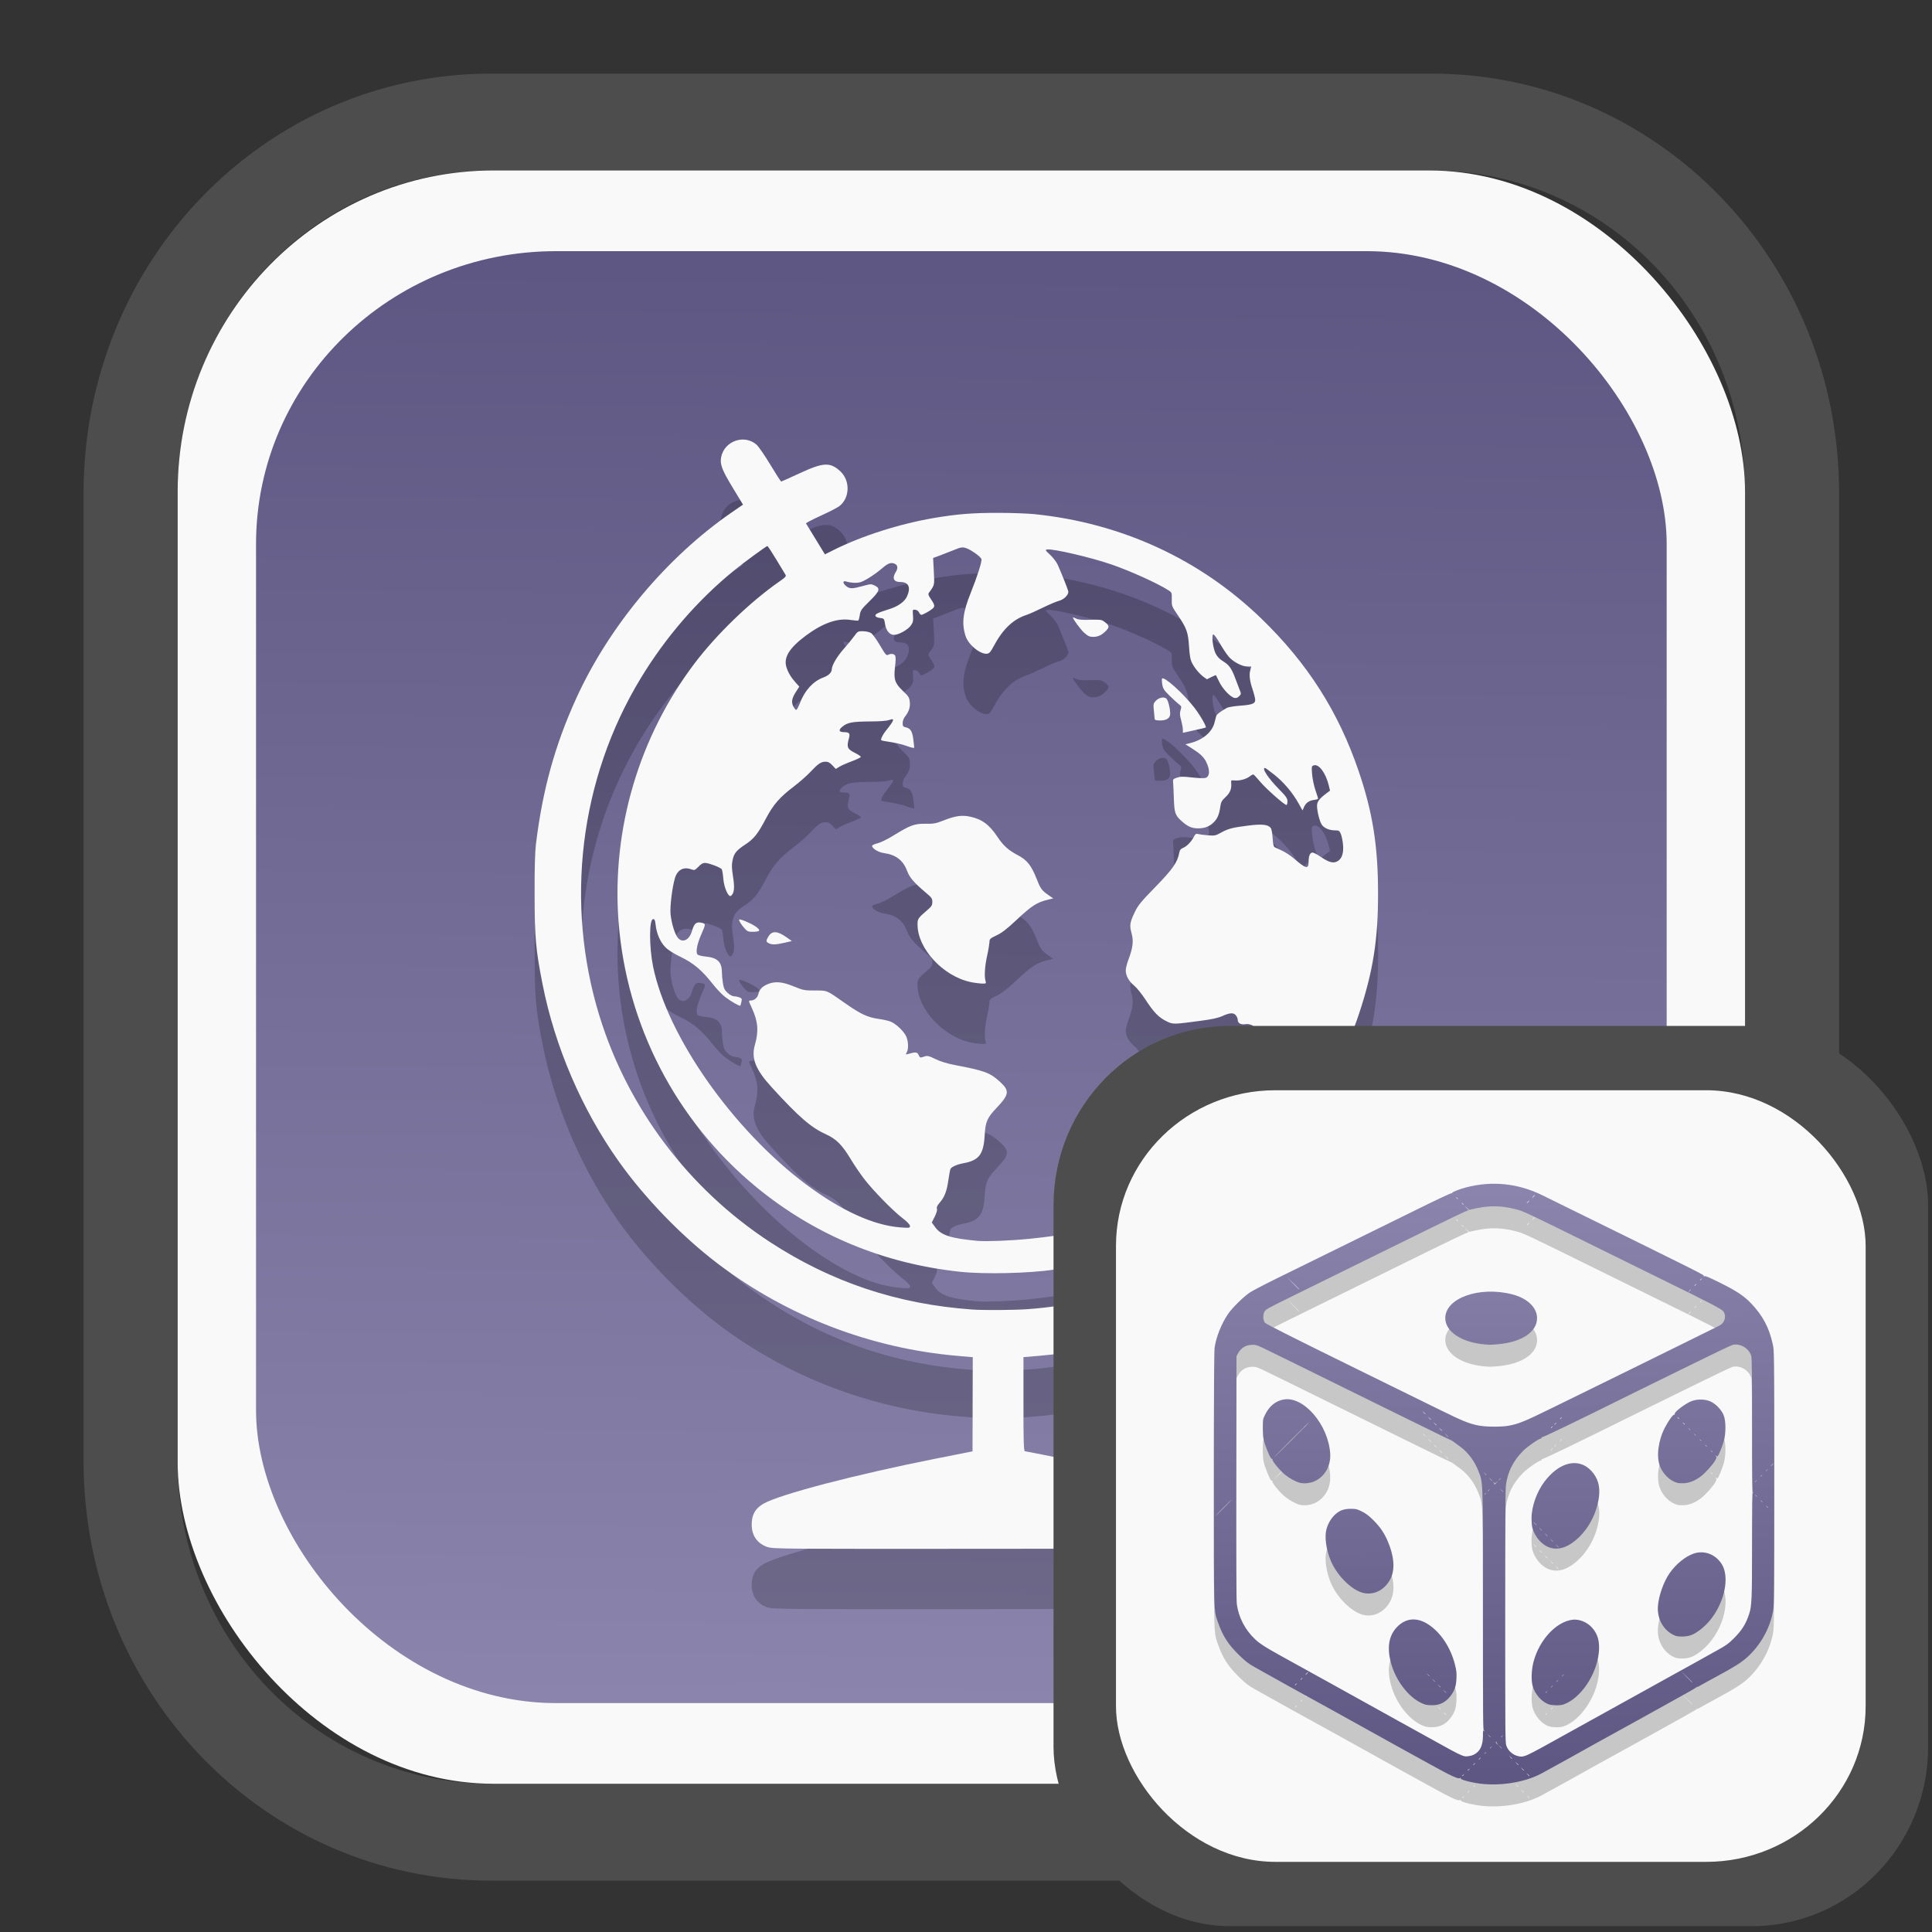 <?xml version="1.0" encoding="UTF-8" standalone="no"?>
<svg
   width="64"
   height="64"
   version="1.1"
   id="svg73"
   sodipodi:docname="system-software-install.svg"
   inkscape:version="1.3.2 (091e20ef0f, 2023-11-25)"
   xmlns:inkscape="http://www.inkscape.org/namespaces/inkscape"
   xmlns:sodipodi="http://sodipodi.sourceforge.net/DTD/sodipodi-0.dtd"
   xmlns:xlink="http://www.w3.org/1999/xlink"
   xmlns="http://www.w3.org/2000/svg"
   xmlns:svg="http://www.w3.org/2000/svg"
   xmlns:rdf="http://www.w3.org/1999/02/22-rdf-syntax-ns#"
   xmlns:cc="http://creativecommons.org/ns#"
   xmlns:dc="http://purl.org/dc/elements/1.1/">
  <rect width="100%" height="100%" fill="#333333" stroke="none"/>
  <sodipodi:namedview
     pagecolor="#f5f7fa"
     bordercolor="#666666"
     borderopacity="1"
     objecttolerance="10"
     gridtolerance="10"
     guidetolerance="10"
     inkscape:pageopacity="0"
     inkscape:pageshadow="2"
     inkscape:window-width="1377"
     inkscape:window-height="886"
     id="namedview75"
     showgrid="false"
     inkscape:zoom="6.2890624"
     inkscape:cx="30.529193"
     inkscape:cy="27.587578"
     inkscape:window-x="55"
     inkscape:window-y="98"
     inkscape:window-maximized="0"
     inkscape:current-layer="g877"
     inkscape:document-rotation="0"
     inkscape:pagecheckerboard="0"
     inkscape:showpageshadow="2"
     inkscape:deskcolor="#d1d1d1" />
  <defs
     id="defs29">
    <linearGradient
       id="linearGradient5"
       inkscape:collect="always">
      <stop
         style="stop-color:#5e5783;stop-opacity:1;"
         offset="0"
         id="stop5" />
      <stop
         style="stop-color:#8b85ad;stop-opacity:1;"
         offset="1"
         id="stop6" />
    </linearGradient>
    <inkscape:path-effect
       effect="powerclip"
       id="path-effect1980"
       is_visible="true"
       lpeversion="1"
       inverse="true"
       flatten="false"
       hide_clip="false"
       message="Use fill-rule evenodd on &lt;b&gt;fill and stroke&lt;/b&gt; dialog if no flatten result after convert clip to paths." />
    <clipPath
       clipPathUnits="userSpaceOnUse"
       id="clipPath1976">
      <rect
         x="9.678"
         y="9.925"
         width="43.343"
         height="44.613"
         rx="8.669"
         ry="8.923"
         fill="url(#linearGradient862)"
         stroke-width="2.968"
         id="rect1978"
         style="display:none;fill:#333333;fill-opacity:1"
         d="m 18.347,9.925 h 26.005 c 4.803,0 8.669,3.98 8.669,8.923 v 26.767 c 0,4.943 -3.866,8.923 -8.669,8.923 h -26.005 c -4.803,0 -8.669,-3.98 -8.669,-8.923 V 18.848 c 0,-4.943 3.866,-8.923 8.669,-8.923 z" />
      <path
         id="lpe_path-effect1980"
         style="fill:#333333;fill-opacity:1"
         class="powerclip"
         d="M 2.076,2.246 H 60.624 V 62.217 H 2.076 Z M 18.347,9.925 c -4.803,0 -8.669,3.98 -8.669,8.923 v 26.767 c 0,4.943 3.866,8.923 8.669,8.923 h 26.005 c 4.803,0 8.669,-3.98 8.669,-8.923 V 18.848 c 0,-4.943 -3.866,-8.923 -8.669,-8.923 z" />
    </clipPath>
    <linearGradient
       inkscape:collect="always"
       xlink:href="#linearGradient5"
       id="linearGradient6"
       x1="33.786"
       y1="12.971"
       x2="33.376"
       y2="52.289"
       gradientUnits="userSpaceOnUse"
       gradientTransform="matrix(1.1,0,0,1.1,-3.185,-3.234)" />
    <clipPath
       clipPathUnits="userSpaceOnUse"
       id="clipath_lpe_path-effect137-7">
      <path
         style="display:block;fill:#676767;stroke-width:1.087"
         d="m 32.488,17.538 c -1.949,-2.94e-4 -3.897,0.36 -5.339,1.079 L 5.271,29.515 c -2.884,1.437 -2.881,3.883 0.003,5.32 L 27.149,45.733 c 2.884,1.437 7.795,1.437 10.679,0 L 59.703,34.835 c 2.884,-1.437 2.881,-3.883 -0.003,-5.32 L 37.828,18.617 c -1.442,-0.718 -3.391,-1.078 -5.339,-1.079 z"
         id="path3845"
         clip-path="url(#clipPath62)" />
    </clipPath>
    <inkscape:path-effect
       effect="powerclip"
       id="path-effect137-7"
       is_visible="true"
       lpeversion="1"
       inverse="true"
       flatten="false"
       hide_clip="false"
       message="Use fill-rule evenodd on &lt;b&gt;fill and stroke&lt;/b&gt; dialog if no flatten result after convert clip to paths." />
    <clipPath
       clipPathUnits="userSpaceOnUse"
       id="clipath_lpe_path-effect125-5">
      <path
         style="display:block;fill:#29292a;stroke-width:1.087"
         d="M 32.488,2.901 C 30.54,2.901 28.591,3.262 27.149,3.98 L 5.271,14.878 c -2.884,1.437 -2.881,3.883 0.003,5.32 L 27.149,31.097 c 2.884,1.437 7.795,1.437 10.679,0 L 59.703,20.199 c 2.884,-1.437 2.881,-3.883 -0.003,-5.32 L 37.828,3.98 C 36.386,3.262 34.437,2.902 32.488,2.901 Z"
         id="path127-3" />
      <path
         id="lpe_path-effect125"
         style="fill:#29292a;stroke-width:1.087"
         class="powerclip"
         d="M -1.89,12.538 H 66.864 V 51.811 H -1.89 Z M 32.488,2.901 C 30.54,2.901 28.591,3.262 27.149,3.98 L 5.271,14.878 c -2.884,1.437 -2.881,3.883 0.003,5.32 L 27.149,31.097 c 2.884,1.437 7.795,1.437 10.679,0 L 59.703,20.199 c 2.884,-1.437 2.881,-3.883 -0.003,-5.32 L 37.828,3.98 C 36.386,3.262 34.437,2.902 32.488,2.901 Z" />
    </clipPath>
    <inkscape:path-effect
       effect="powerclip"
       id="path-effect125-5"
       is_visible="true"
       lpeversion="1"
       inverse="true"
       flatten="false"
       hide_clip="false"
       message="Use fill-rule evenodd on &lt;b&gt;fill and stroke&lt;/b&gt; dialog if no flatten result after convert clip to paths." />
    <clipPath
       clipPathUnits="userSpaceOnUse"
       id="clipPath2">
      <path
         style="display:none;fill:#29292a;stroke-width:1.087"
         d="M 32.488,2.901 C 30.54,2.901 28.591,3.262 27.149,3.98 L 5.271,14.878 c -2.884,1.437 -2.881,3.883 0.003,5.32 L 27.149,31.097 c 2.884,1.437 7.795,1.437 10.679,0 L 59.703,20.199 c 2.884,-1.437 2.881,-3.883 -0.003,-5.32 L 37.828,3.98 C 36.386,3.262 34.437,2.902 32.488,2.901 Z"
         id="path1" />
    </clipPath>
    <clipPath
       clipPathUnits="userSpaceOnUse"
       id="clipPath1976-2">
      <rect
         x="9.678"
         y="9.925"
         width="43.343"
         height="44.613"
         rx="8.669"
         ry="8.923"
         fill="url(#linearGradient862)"
         stroke-width="2.968"
         id="rect1978-6"
         style="display:none;fill:#333333;fill-opacity:1"
         d="m 18.347,9.925 h 26.005 c 4.803,0 8.669,3.98 8.669,8.923 v 26.767 c 0,4.943 -3.866,8.923 -8.669,8.923 h -26.005 c -4.803,0 -8.669,-3.98 -8.669,-8.923 V 18.848 c 0,-4.943 3.866,-8.923 8.669,-8.923 z" />
      <path
         id="lpe_path-effect1980-1"
         style="fill:#333333;fill-opacity:1"
         class="powerclip"
         d="M 2.076,2.246 H 60.624 V 62.217 H 2.076 Z M 18.347,9.925 c -4.803,0 -8.669,3.98 -8.669,8.923 v 26.767 c 0,4.943 3.866,8.923 8.669,8.923 h 26.005 c 4.803,0 8.669,-3.98 8.669,-8.923 V 18.848 c 0,-4.943 -3.866,-8.923 -8.669,-8.923 z" />
    </clipPath>
    <inkscape:path-effect
       effect="powerclip"
       id="path-effect1980-8"
       is_visible="true"
       lpeversion="1"
       inverse="true"
       flatten="false"
       hide_clip="false"
       message="Use fill-rule evenodd on &lt;b&gt;fill and stroke&lt;/b&gt; dialog if no flatten result after convert clip to paths." />
    <clipPath
       clipPathUnits="userSpaceOnUse"
       id="clipath_lpe_path-effect1980-8">
      <rect
         x="9.678"
         y="9.925"
         width="43.343"
         height="44.613"
         rx="8.669"
         ry="8.923"
         fill="url(#linearGradient862)"
         stroke-width="2.968"
         id="rect6"
         style="display:block;fill:#333333;fill-opacity:1" />
    </clipPath>
    <linearGradient
       inkscape:collect="always"
       xlink:href="#linearGradient5"
       id="linearGradient2"
       x1="48.201"
       y1="62.209"
       x2="48.012"
       y2="32.287"
       gradientUnits="userSpaceOnUse"
       gradientTransform="matrix(0.59,0,0,0.59,19.953,19.667)" />
  </defs>
  <g
     id="g877"
     transform="matrix(1.1,0,0,1.1,-3.185,-3.207)">
    <path
       d="m 18.347,7.246 c -6.244,0 -11.271,5.174 -11.271,11.602 v 26.767 c 0,6.427 5.027,11.602 11.271,11.602 h 26.005 c 6.244,0 11.271,-5.174 11.271,-11.602 V 18.848 c 0,-6.427 -5.027,-11.602 -11.271,-11.602 z"
       fill="url(#linearGradient910)"
       stroke-width="3.324"
       id="path33"
       style="fill:#4d4d4d;fill-opacity:1"
       clip-path="url(#clipPath1976)"
       inkscape:path-effect="#path-effect1980"
       inkscape:original-d="m 18.347203,7.2464043 c -6.244452,0 -11.2714308,5.1741617 -11.2714308,11.6016437 v 26.767119 c 0,6.427394 5.0268918,11.601644 11.2714308,11.601644 h 26.005262 c 6.244452,0 11.271431,-5.174161 11.271431,-11.601644 V 18.848048 c 0,-6.427393 -5.026893,-11.6016437 -11.271431,-11.6016437 z"
       transform="matrix(1.089,0,0,1.089,-2.294,-2.759)" />
    <rect
       x="8.246"
       y="8.049"
       width="47.201"
       height="48.584"
       rx="9.512"
       ry="9.678"
       fill="url(#linearGradient862)"
       stroke-width="3.232"
       id="rect35-7"
       style="opacity:1;fill:#f9f9f9;fill-opacity:1" />
    <rect
       x="10.606"
       y="10.479"
       width="42.481"
       height="43.725"
       rx="9.034"
       ry="8.82"
       fill="url(#linearGradient862)"
       stroke-width="2.909"
       id="rect35-7-3"
       style="fill:url(#linearGradient6)" />
    <path
       style="fill:#000000;stroke-width:0.099;opacity:0.2"
       d="m 26.013,51.325 c -0.334,-0.116 -0.501,-0.377 -0.478,-0.746 0.017,-0.262 0.121,-0.428 0.353,-0.562 0.485,-0.28 2.766,-0.876 5.204,-1.36 l 1.09,-0.216 0.004,-1.418 0.004,-1.418 -0.46,-0.04 c -2.611,-0.226 -5.128,-1.193 -7.21,-2.772 -1.086,-0.823 -2.204,-1.978 -2.994,-3.091 -1.107,-1.56 -1.923,-3.461 -2.291,-5.337 -0.205,-1.045 -0.237,-1.406 -0.238,-2.701 -0.004,-0.775 0.013,-1.292 0.04,-1.512 0.202,-1.644 0.573,-2.983 1.215,-4.393 0.992,-2.177 2.724,-4.247 4.684,-5.599 l 0.337,-0.232 -0.303,-0.499 c -0.328,-0.539 -0.395,-0.713 -0.357,-0.923 0.09,-0.492 0.696,-0.709 1.068,-0.383 0.061,0.054 0.248,0.325 0.415,0.603 0.167,0.278 0.314,0.506 0.327,0.506 0.012,0 0.259,-0.11 0.547,-0.244 0.72,-0.335 0.927,-0.346 1.231,-0.066 0.307,0.283 0.292,0.809 -0.029,1.053 -0.057,0.043 -0.268,0.154 -0.47,0.246 -0.201,0.092 -0.404,0.19 -0.45,0.218 l -0.084,0.051 0.286,0.468 0.286,0.468 0.253,-0.127 c 0.85,-0.427 2.002,-0.795 3.034,-0.969 0.7,-0.118 1.154,-0.154 1.928,-0.154 0.394,0 0.888,0.018 1.098,0.039 2.627,0.271 4.987,1.359 6.839,3.154 1.383,1.34 2.312,2.797 2.919,4.578 0.424,1.243 0.586,2.261 0.586,3.682 0.004,1.397 -0.153,2.368 -0.572,3.629 -0.723,2.172 -2.099,4.097 -3.924,5.485 -0.144,0.11 -0.263,0.213 -0.263,0.23 0,0.017 0.123,0.231 0.273,0.476 l 0.273,0.446 0.404,-0.307 c 0.462,-0.351 0.561,-0.402 0.794,-0.4 0.547,0.004 0.878,0.596 0.599,1.07 -0.078,0.133 -0.272,0.302 -0.751,0.654 -0.149,0.109 -0.275,0.203 -0.281,0.209 -0.005,0.005 0.114,0.22 0.268,0.476 0.262,0.438 0.279,0.476 0.28,0.647 0.004,0.494 -0.48,0.818 -0.919,0.615 -0.174,-0.081 -0.258,-0.18 -0.526,-0.624 -0.127,-0.21 -0.235,-0.386 -0.239,-0.392 -0.004,-0.004 -0.265,0.119 -0.58,0.277 -0.707,0.354 -1.101,0.523 -1.697,0.729 -1.094,0.378 -2.234,0.621 -3.347,0.713 l -0.47,0.039 v 1.411 c 0,1.102 0.009,1.414 0.04,1.422 0.022,0.005 0.283,0.057 0.581,0.113 1.787,0.338 4.613,1.038 5.427,1.346 0.479,0.181 0.678,0.466 0.603,0.864 -0.047,0.247 -0.15,0.398 -0.348,0.51 l -0.175,0.099 -6.828,0.007 c -6.559,0.006 -6.834,0.004 -6.997,-0.051 z m 7.841,-7.167 c 1.218,-0.09 2.435,-0.359 3.549,-0.783 0.53,-0.202 1.623,-0.725 1.623,-0.776 0,-0.028 -0.274,-0.497 -0.496,-0.849 l -0.044,-0.07 -0.454,0.222 c -1.099,0.537 -2.217,0.887 -3.414,1.068 -0.73,0.11 -2.074,0.141 -2.806,0.063 -2.307,-0.245 -4.382,-1.107 -6.138,-2.549 -2.418,-1.987 -3.922,-4.892 -4.153,-8.022 -0.204,-2.769 0.622,-5.555 2.303,-7.767 0.657,-0.864 1.648,-1.822 2.512,-2.428 0.234,-0.164 0.246,-0.178 0.205,-0.242 -0.024,-0.038 -0.149,-0.244 -0.278,-0.458 -0.129,-0.214 -0.245,-0.39 -0.258,-0.39 -0.032,0 -0.73,0.512 -1.011,0.742 -1.098,0.897 -2.058,2.008 -2.811,3.253 -1.83,3.025 -2.283,6.748 -1.236,10.154 0.854,2.775 2.687,5.208 5.128,6.806 1.854,1.213 3.85,1.879 6.108,2.038 0.351,0.025 1.264,0.018 1.671,-0.012 z m 0.016,-2.115 c 1.077,-0.111 1.8,-0.246 2.419,-0.451 1.263,-0.418 2.341,-1.289 2.848,-2.302 0.171,-0.341 0.419,-0.709 0.672,-0.998 0.309,-0.351 0.45,-0.573 0.528,-0.829 0.063,-0.206 0.065,-0.242 0.027,-0.513 -0.048,-0.353 -0.01,-0.541 0.188,-0.937 0.071,-0.14 0.128,-0.277 0.128,-0.303 0,-0.086 -0.148,-0.155 -0.285,-0.133 -0.135,0.022 -0.225,-0.032 -0.225,-0.134 0,-0.03 -0.022,-0.086 -0.05,-0.125 -0.066,-0.094 -0.185,-0.091 -0.407,0.011 -0.127,0.058 -0.312,0.1 -0.648,0.144 -0.839,0.112 -0.843,0.112 -1.039,0.016 -0.234,-0.115 -0.382,-0.265 -0.63,-0.645 -0.115,-0.176 -0.27,-0.369 -0.344,-0.428 -0.158,-0.127 -0.255,-0.3 -0.255,-0.456 0,-0.062 0.035,-0.205 0.078,-0.319 0.138,-0.368 0.162,-0.562 0.098,-0.8 -0.067,-0.246 -0.054,-0.326 0.098,-0.643 0.097,-0.203 0.189,-0.314 0.622,-0.758 0.519,-0.533 0.662,-0.738 0.716,-1.027 0.015,-0.082 0.045,-0.117 0.123,-0.15 0.11,-0.046 0.242,-0.184 0.322,-0.339 0.039,-0.075 0.063,-0.091 0.118,-0.075 0.038,0.011 0.17,0.029 0.293,0.039 0.208,0.017 0.236,0.012 0.398,-0.078 0.219,-0.122 0.346,-0.155 0.826,-0.215 0.412,-0.051 0.588,-0.033 0.673,0.07 0.025,0.03 0.05,0.161 0.059,0.307 0.011,0.183 0.029,0.261 0.064,0.277 0.026,0.013 0.127,0.059 0.223,0.104 0.096,0.044 0.25,0.146 0.343,0.225 0.379,0.327 0.453,0.343 0.453,0.099 0,-0.171 0.044,-0.269 0.12,-0.269 0.03,3.6e-5 0.139,0.057 0.241,0.127 0.254,0.172 0.386,0.207 0.512,0.133 0.133,-0.077 0.188,-0.25 0.162,-0.511 -0.011,-0.112 -0.04,-0.251 -0.065,-0.31 -0.041,-0.097 -0.057,-0.107 -0.175,-0.107 -0.171,0 -0.333,-0.07 -0.4,-0.174 -0.065,-0.099 -0.14,-0.4 -0.141,-0.563 -0.004,-0.123 0.072,-0.221 0.283,-0.379 l 0.108,-0.081 -0.038,-0.158 c -0.091,-0.374 -0.297,-0.651 -0.449,-0.603 -0.069,0.022 -0.071,0.034 -0.053,0.266 0.011,0.134 0.055,0.349 0.1,0.479 0.044,0.13 0.081,0.246 0.081,0.258 0,0.012 -0.058,0.03 -0.13,0.039 -0.147,0.02 -0.243,0.092 -0.3,0.225 l -0.039,0.091 -0.115,-0.206 C 41.825,28.61 41.562,28.297 41.279,28.071 41.135,27.956 41.006,27.862 40.993,27.862 c -0.107,0 0.091,0.302 0.416,0.634 0.222,0.226 0.26,0.281 0.26,0.373 0,0.059 -0.014,0.108 -0.031,0.108 -0.061,0 -0.601,-0.477 -0.781,-0.689 -0.101,-0.12 -0.196,-0.223 -0.211,-0.229 -0.015,-0.005 -0.065,0.019 -0.111,0.056 -0.106,0.083 -0.303,0.137 -0.453,0.124 -0.115,-0.01 -0.116,-0.009 -0.106,0.102 0.013,0.157 -0.041,0.28 -0.184,0.411 -0.1,0.092 -0.127,0.143 -0.145,0.272 -0.032,0.234 -0.082,0.356 -0.19,0.467 -0.128,0.132 -0.276,0.19 -0.48,0.19 -0.191,0 -0.313,-0.054 -0.496,-0.219 -0.196,-0.177 -0.219,-0.246 -0.234,-0.701 -0.007,-0.223 -0.018,-0.441 -0.023,-0.485 -0.008,-0.067 0.01,-0.086 0.118,-0.122 0.104,-0.035 0.187,-0.036 0.447,-0.006 0.176,0.02 0.357,0.027 0.403,0.016 0.142,-0.036 0.152,-0.243 0.025,-0.493 -0.071,-0.14 -0.186,-0.247 -0.429,-0.4 l -0.191,-0.121 0.149,-0.038 c 0.377,-0.096 0.651,-0.327 0.725,-0.61 0.022,-0.083 0.046,-0.176 0.053,-0.205 0.013,-0.049 0.123,-0.132 0.321,-0.244 0.042,-0.023 0.222,-0.053 0.4,-0.066 0.399,-0.029 0.476,-0.068 0.447,-0.225 -0.011,-0.061 -0.046,-0.186 -0.077,-0.278 -0.081,-0.237 -0.104,-0.427 -0.067,-0.561 l 0.032,-0.116 h -0.118 c -0.164,0 -0.427,-0.139 -0.563,-0.297 -0.062,-0.073 -0.185,-0.258 -0.273,-0.411 -0.091,-0.159 -0.174,-0.27 -0.193,-0.258 -0.054,0.033 -0.008,0.406 0.068,0.565 0.049,0.101 0.115,0.172 0.222,0.238 0.192,0.118 0.264,0.219 0.38,0.534 0.051,0.138 0.111,0.297 0.135,0.354 0.039,0.094 0.037,0.109 -0.025,0.171 -0.049,0.049 -0.09,0.062 -0.147,0.048 -0.124,-0.031 -0.352,-0.275 -0.452,-0.483 -0.05,-0.104 -0.094,-0.194 -0.098,-0.2 -0.004,-0.004 -0.066,0.02 -0.139,0.057 l -0.132,0.067 -0.091,-0.064 c -0.129,-0.092 -0.277,-0.268 -0.357,-0.424 -0.053,-0.103 -0.074,-0.22 -0.092,-0.5 -0.027,-0.428 -0.072,-0.554 -0.343,-0.95 -0.177,-0.259 -0.181,-0.271 -0.177,-0.471 0.004,-0.204 0.004,-0.206 -0.114,-0.28 -0.332,-0.21 -1.12,-0.566 -1.689,-0.764 -0.611,-0.213 -1.771,-0.484 -1.949,-0.456 -0.066,0.01 -0.058,0.025 0.09,0.162 0.089,0.083 0.192,0.218 0.229,0.301 0.106,0.237 0.297,0.717 0.315,0.79 0.025,0.101 -0.123,0.254 -0.283,0.295 -0.075,0.019 -0.293,0.111 -0.486,0.206 -0.192,0.094 -0.407,0.19 -0.477,0.213 -0.413,0.133 -0.724,0.429 -1.003,0.953 -0.09,0.169 -0.128,0.211 -0.197,0.219 -0.203,0.023 -0.56,-0.269 -0.644,-0.529 -0.124,-0.38 -0.085,-0.71 0.153,-1.302 0.201,-0.501 0.345,-0.954 0.323,-1.019 -0.026,-0.078 -0.326,-0.29 -0.472,-0.333 -0.108,-0.032 -0.146,-0.026 -0.366,0.064 -0.135,0.055 -0.329,0.13 -0.431,0.168 l -0.186,0.068 0.021,0.403 c 0.022,0.429 0.027,0.405 -0.147,0.644 -0.03,0.041 -0.018,0.079 0.063,0.197 0.115,0.167 0.123,0.217 0.045,0.283 -0.082,0.07 -0.292,0.185 -0.336,0.185 -0.021,0 -0.052,-0.032 -0.07,-0.072 -0.019,-0.042 -0.065,-0.076 -0.113,-0.081 -0.081,-0.009 -0.082,-0.007 -0.069,0.175 0.011,0.154 0.004,0.203 -0.062,0.296 -0.084,0.126 -0.37,0.286 -0.511,0.286 -0.132,0 -0.238,-0.129 -0.269,-0.329 -0.026,-0.163 -0.028,-0.165 -0.153,-0.181 -0.082,-0.01 -0.13,-0.034 -0.136,-0.067 -0.01,-0.052 0.066,-0.088 0.426,-0.202 0.259,-0.082 0.453,-0.222 0.523,-0.376 0.125,-0.276 0.053,-0.437 -0.197,-0.437 -0.207,0 -0.257,-0.116 -0.135,-0.309 0.062,-0.099 0.055,-0.192 -0.017,-0.231 -0.117,-0.063 -0.211,-0.035 -0.386,0.116 -0.222,0.19 -0.512,0.379 -0.657,0.426 -0.108,0.035 -0.292,0.027 -0.448,-0.02 -0.102,-0.031 -0.094,0.059 0.012,0.143 0.106,0.083 0.182,0.083 0.494,-0.004 0.239,-0.065 0.257,-0.066 0.362,-0.016 0.181,0.086 0.153,0.17 -0.158,0.475 -0.242,0.237 -0.27,0.277 -0.29,0.414 -0.012,0.083 -0.033,0.158 -0.045,0.166 -0.013,0.008 -0.116,-0.002 -0.229,-0.018 -0.397,-0.062 -0.838,0.092 -1.349,0.471 -0.495,0.368 -0.674,0.654 -0.589,0.942 0.048,0.163 0.14,0.317 0.283,0.476 l 0.107,0.119 -0.099,0.154 c -0.129,0.201 -0.148,0.313 -0.077,0.449 0.031,0.06 0.071,0.103 0.089,0.097 0.017,-0.006 0.07,-0.11 0.117,-0.23 0.141,-0.363 0.392,-0.633 0.689,-0.743 0.164,-0.06 0.259,-0.152 0.26,-0.253 0.004,-0.118 0.156,-0.38 0.359,-0.609 0.109,-0.123 0.25,-0.294 0.312,-0.38 0.109,-0.151 0.118,-0.156 0.271,-0.154 0.095,0.004 0.191,0.024 0.242,0.057 0.046,0.03 0.166,0.197 0.268,0.371 0.158,0.27 0.192,0.311 0.241,0.285 0.088,-0.047 0.183,-0.036 0.216,0.026 0.019,0.035 0.018,0.156 -0.004,0.326 -0.046,0.384 -0.009,0.5 0.236,0.733 0.176,0.167 0.194,0.198 0.208,0.34 0.016,0.161 -0.028,0.286 -0.156,0.45 -0.032,0.042 -0.059,0.123 -0.059,0.181 0,0.089 0.013,0.108 0.092,0.125 0.142,0.031 0.197,0.117 0.228,0.356 0.015,0.119 0.028,0.233 0.029,0.253 0.004,0.022 -0.074,0.009 -0.199,-0.037 -0.181,-0.066 -0.35,-0.104 -0.698,-0.158 -0.113,-0.018 -0.117,-0.022 -0.085,-0.105 0.018,-0.047 0.071,-0.134 0.118,-0.193 0.269,-0.337 0.289,-0.401 0.109,-0.336 -0.078,0.028 -0.281,0.043 -0.593,0.044 -0.517,0.004 -0.665,0.03 -0.82,0.16 -0.119,0.099 -0.102,0.16 0.046,0.161 0.171,0.004 0.197,0.035 0.152,0.198 -0.07,0.25 -0.044,0.314 0.173,0.422 0.105,0.052 0.19,0.11 0.188,0.127 -0.004,0.017 -0.124,0.076 -0.271,0.131 -0.147,0.054 -0.316,0.128 -0.375,0.165 l -0.108,0.066 -0.103,-0.109 c -0.078,-0.083 -0.129,-0.109 -0.21,-0.109 -0.134,0.003 -0.217,0.057 -0.458,0.314 -0.105,0.112 -0.327,0.307 -0.493,0.433 -0.425,0.323 -0.619,0.545 -0.841,0.967 -0.243,0.462 -0.36,0.609 -0.624,0.782 -0.267,0.176 -0.337,0.263 -0.381,0.477 -0.028,0.134 -0.024,0.235 0.016,0.492 0.053,0.335 0.036,0.493 -0.061,0.574 -0.073,0.061 -0.211,-0.244 -0.232,-0.514 -0.01,-0.127 -0.031,-0.255 -0.046,-0.284 -0.015,-0.029 -0.136,-0.089 -0.27,-0.134 -0.267,-0.09 -0.292,-0.086 -0.453,0.075 -0.083,0.083 -0.107,0.092 -0.18,0.064 -0.243,-0.093 -0.432,0.004 -0.508,0.26 -0.083,0.28 -0.153,0.853 -0.132,1.081 0.024,0.261 0.125,0.596 0.213,0.708 0.138,0.176 0.35,0.083 0.429,-0.188 0.073,-0.251 0.136,-0.3 0.324,-0.249 0.094,0.025 0.091,0.045 -0.042,0.346 -0.124,0.281 -0.171,0.53 -0.114,0.6 0.02,0.024 0.128,0.052 0.242,0.063 0.36,0.034 0.494,0.163 0.494,0.474 9.9e-5,0.075 0.014,0.222 0.031,0.327 0.025,0.157 0.051,0.209 0.143,0.294 0.063,0.058 0.146,0.103 0.19,0.103 0.043,0 0.116,0.014 0.162,0.032 0.075,0.028 0.082,0.044 0.062,0.135 -0.012,0.057 -0.027,0.109 -0.033,0.115 -0.02,0.022 -0.283,-0.128 -0.455,-0.26 -0.094,-0.072 -0.263,-0.249 -0.376,-0.393 -0.32,-0.41 -0.579,-0.629 -0.96,-0.812 -0.212,-0.102 -0.377,-0.206 -0.465,-0.294 -0.154,-0.154 -0.268,-0.416 -0.295,-0.68 -0.014,-0.132 -0.029,-0.167 -0.074,-0.167 -0.122,0 -0.123,0.82 -0.004,1.419 0.432,2.12 2.417,4.941 4.631,6.586 1.056,0.784 2.02,1.22 2.828,1.279 0.265,0.019 0.279,0.017 0.279,-0.044 0,-0.042 -0.08,-0.125 -0.231,-0.241 -0.288,-0.221 -0.865,-0.81 -1.143,-1.168 -0.115,-0.149 -0.301,-0.421 -0.411,-0.605 -0.259,-0.43 -0.435,-0.606 -0.748,-0.748 -0.451,-0.205 -0.815,-0.521 -1.632,-1.416 -0.488,-0.534 -0.621,-0.87 -0.505,-1.276 0.118,-0.414 0.095,-0.704 -0.09,-1.104 -0.105,-0.227 -0.105,-0.231 -0.036,-0.231 0.102,0 0.201,-0.08 0.226,-0.182 0.037,-0.149 0.112,-0.235 0.267,-0.303 0.231,-0.102 0.447,-0.086 0.804,0.06 0.282,0.116 0.319,0.123 0.633,0.123 0.385,0 0.341,-0.018 0.894,0.37 0.495,0.347 0.689,0.438 1.043,0.488 0.151,0.021 0.323,0.063 0.381,0.094 0.16,0.084 0.353,0.271 0.426,0.413 0.073,0.144 0.086,0.385 0.026,0.497 -0.037,0.068 -0.034,0.072 0.036,0.051 0.228,-0.066 0.278,-0.062 0.318,0.024 0.043,0.095 0.047,0.096 0.18,0.05 0.085,-0.03 0.127,-0.02 0.331,0.079 0.154,0.074 0.353,0.135 0.584,0.179 0.895,0.17 1.059,0.23 1.358,0.505 0.296,0.271 0.281,0.38 -0.107,0.79 -0.281,0.296 -0.332,0.416 -0.355,0.827 -0.032,0.567 -0.169,0.748 -0.634,0.834 -0.191,0.035 -0.354,0.105 -0.393,0.169 -0.013,0.021 -0.042,0.172 -0.065,0.336 -0.047,0.338 -0.115,0.516 -0.263,0.685 -0.073,0.084 -0.097,0.135 -0.082,0.182 0.013,0.041 -0.012,0.128 -0.067,0.239 l -0.088,0.174 0.098,0.136 c 0.179,0.249 0.464,0.342 1.283,0.418 0.249,0.023 1.016,-0.006 1.528,-0.06 z m -1.751,-7.737 c -0.826,-0.177 -1.592,-1.008 -1.592,-1.726 0,-0.185 0.004,-0.187 0.331,-0.472 0.092,-0.079 0.115,-0.122 0.115,-0.213 0,-0.1 -0.023,-0.133 -0.182,-0.267 -0.369,-0.311 -0.502,-0.464 -0.578,-0.667 -0.12,-0.321 -0.338,-0.488 -0.698,-0.537 -0.168,-0.023 -0.357,-0.138 -0.357,-0.218 0,-0.021 0.073,-0.055 0.163,-0.076 0.09,-0.022 0.3,-0.123 0.471,-0.229 0.515,-0.318 0.64,-0.365 0.97,-0.36 0.252,0.004 0.313,-0.007 0.56,-0.104 0.343,-0.134 0.539,-0.162 0.783,-0.111 0.356,0.073 0.582,0.239 0.825,0.604 0.181,0.272 0.33,0.406 0.617,0.557 0.277,0.145 0.409,0.311 0.564,0.707 0.12,0.305 0.156,0.355 0.361,0.497 l 0.142,0.098 -0.158,0.038 c -0.339,0.081 -0.492,0.181 -0.984,0.643 -0.254,0.239 -0.409,0.357 -0.564,0.431 -0.198,0.094 -0.214,0.109 -0.215,0.206 -0.004,0.057 -0.032,0.236 -0.068,0.398 -0.071,0.315 -0.092,0.622 -0.052,0.764 0.024,0.086 0.022,0.087 -0.111,0.085 -0.075,-0.004 -0.229,-0.023 -0.343,-0.047 z m -6.072,-1.167 c -0.087,-0.042 -0.089,-0.075 -0.01,-0.205 0.109,-0.179 0.272,-0.169 0.557,0.034 l 0.149,0.106 -0.229,0.052 c -0.261,0.059 -0.366,0.062 -0.468,0.013 z m -0.714,-0.431 c -0.105,-0.113 -0.198,-0.26 -0.178,-0.281 0.029,-0.029 0.365,0.114 0.503,0.213 0.158,0.114 0.133,0.153 -0.099,0.154 -0.118,0.004 -0.161,-0.016 -0.227,-0.087 z m 13.184,-6.003 c 0,-0.053 -0.024,-0.181 -0.052,-0.284 -0.042,-0.149 -0.045,-0.211 -0.017,-0.301 0.032,-0.106 0.029,-0.119 -0.051,-0.179 -0.047,-0.036 -0.174,-0.152 -0.282,-0.258 -0.169,-0.167 -0.199,-0.214 -0.219,-0.346 -0.013,-0.084 -0.015,-0.16 -0.005,-0.169 0.067,-0.067 0.631,0.439 0.966,0.868 0.174,0.223 0.379,0.578 0.35,0.607 -0.004,0.004 -0.162,0.043 -0.349,0.084 l -0.34,0.075 z m -0.849,-0.316 c -0.002,-0.022 -0.011,-0.135 -0.023,-0.25 -0.021,-0.192 -0.017,-0.218 0.051,-0.294 0.088,-0.1 0.241,-0.137 0.32,-0.078 0.053,0.04 0.12,0.298 0.12,0.46 0,0.13 -0.106,0.203 -0.297,0.203 -0.114,0 -0.17,-0.013 -0.17,-0.04 z M 35.551,23.796 c -0.111,-0.1 -0.345,-0.415 -0.345,-0.466 0,-0.008 0.043,0.005 0.095,0.032 0.07,0.035 0.181,0.045 0.427,0.037 0.295,-0.009 0.343,-0.004 0.42,0.055 0.156,0.116 0.166,0.16 0.06,0.271 -0.128,0.135 -0.242,0.189 -0.395,0.189 -0.104,0 -0.154,-0.023 -0.261,-0.119 z"
       id="path1-2-3" />
    <path
       style="fill:#f9f9f9;stroke-width:0.099"
       d="m 26.013,49.507 c -0.334,-0.116 -0.501,-0.377 -0.478,-0.746 0.017,-0.262 0.121,-0.428 0.353,-0.562 0.485,-0.28 2.766,-0.876 5.204,-1.36 l 1.09,-0.216 0.004,-1.418 0.004,-1.418 -0.46,-0.04 C 29.117,43.522 26.6,42.554 24.518,40.975 23.432,40.152 22.314,38.998 21.525,37.885 20.417,36.325 19.601,34.424 19.233,32.548 19.028,31.504 18.996,31.142 18.995,29.848 c -0.004,-0.775 0.013,-1.292 0.04,-1.512 0.202,-1.644 0.573,-2.983 1.215,-4.393 0.992,-2.177 2.724,-4.247 4.684,-5.599 l 0.337,-0.232 -0.303,-0.499 c -0.328,-0.539 -0.395,-0.713 -0.357,-0.923 0.09,-0.492 0.696,-0.709 1.068,-0.383 0.061,0.054 0.248,0.325 0.415,0.603 0.167,0.278 0.314,0.506 0.327,0.506 0.012,0 0.259,-0.11 0.547,-0.244 0.72,-0.335 0.927,-0.346 1.231,-0.066 0.307,0.283 0.292,0.809 -0.029,1.053 -0.057,0.043 -0.268,0.154 -0.47,0.246 -0.201,0.092 -0.404,0.19 -0.45,0.218 l -0.084,0.051 0.286,0.468 0.286,0.468 0.253,-0.127 c 0.85,-0.427 2.002,-0.795 3.034,-0.969 0.7,-0.118 1.154,-0.154 1.928,-0.154 0.394,0 0.888,0.018 1.098,0.039 2.627,0.271 4.987,1.359 6.839,3.154 1.383,1.34 2.312,2.797 2.919,4.578 0.424,1.243 0.586,2.261 0.586,3.682 0.004,1.397 -0.153,2.368 -0.572,3.629 -0.723,2.172 -2.099,4.097 -3.924,5.485 -0.144,0.11 -0.263,0.213 -0.263,0.23 0,0.017 0.123,0.231 0.273,0.476 l 0.273,0.446 0.404,-0.307 c 0.462,-0.351 0.561,-0.402 0.794,-0.4 0.547,0.004 0.878,0.596 0.599,1.07 -0.078,0.133 -0.272,0.302 -0.751,0.654 -0.149,0.109 -0.275,0.203 -0.281,0.209 -0.005,0.005 0.114,0.22 0.268,0.476 0.262,0.438 0.279,0.476 0.28,0.647 0.004,0.494 -0.48,0.818 -0.919,0.615 -0.174,-0.081 -0.258,-0.18 -0.526,-0.624 -0.127,-0.21 -0.235,-0.386 -0.239,-0.392 -0.004,-0.004 -0.265,0.119 -0.58,0.277 -0.707,0.354 -1.101,0.523 -1.697,0.729 -1.094,0.378 -2.234,0.621 -3.347,0.713 l -0.47,0.039 v 1.411 c 0,1.102 0.009,1.414 0.04,1.422 0.022,0.005 0.283,0.057 0.581,0.113 1.787,0.338 4.613,1.038 5.427,1.346 0.479,0.181 0.678,0.466 0.603,0.864 -0.047,0.247 -0.15,0.398 -0.348,0.51 l -0.175,0.099 -6.828,0.007 c -6.559,0.006 -6.834,0.004 -6.997,-0.051 z m 7.841,-7.167 c 1.218,-0.09 2.435,-0.359 3.549,-0.783 0.53,-0.202 1.623,-0.725 1.623,-0.776 0,-0.028 -0.274,-0.497 -0.496,-0.849 l -0.044,-0.07 -0.454,0.222 c -1.099,0.537 -2.217,0.887 -3.414,1.068 -0.73,0.11 -2.074,0.141 -2.806,0.063 -2.307,-0.245 -4.382,-1.107 -6.138,-2.549 -2.418,-1.987 -3.922,-4.892 -4.153,-8.022 -0.204,-2.769 0.622,-5.555 2.303,-7.767 0.657,-0.864 1.648,-1.822 2.512,-2.428 0.234,-0.164 0.246,-0.178 0.205,-0.242 -0.024,-0.038 -0.149,-0.244 -0.278,-0.458 -0.129,-0.214 -0.245,-0.39 -0.258,-0.39 -0.032,0 -0.73,0.512 -1.011,0.742 -1.098,0.897 -2.058,2.008 -2.811,3.253 -1.83,3.025 -2.283,6.748 -1.236,10.154 0.854,2.775 2.687,5.208 5.128,6.806 1.854,1.213 3.85,1.879 6.108,2.038 0.351,0.025 1.264,0.018 1.671,-0.012 z m 0.016,-2.115 c 1.077,-0.111 1.8,-0.246 2.419,-0.451 1.263,-0.418 2.341,-1.289 2.848,-2.302 0.171,-0.341 0.419,-0.709 0.672,-0.998 0.309,-0.351 0.45,-0.573 0.528,-0.829 0.063,-0.206 0.065,-0.242 0.027,-0.513 -0.048,-0.353 -0.01,-0.541 0.188,-0.937 0.071,-0.14 0.128,-0.277 0.128,-0.303 0,-0.086 -0.148,-0.155 -0.285,-0.133 -0.135,0.022 -0.225,-0.032 -0.225,-0.134 0,-0.03 -0.022,-0.086 -0.05,-0.125 -0.066,-0.094 -0.185,-0.091 -0.407,0.011 -0.127,0.058 -0.312,0.1 -0.648,0.144 -0.839,0.112 -0.843,0.112 -1.039,0.016 -0.234,-0.115 -0.382,-0.265 -0.63,-0.645 -0.115,-0.176 -0.27,-0.369 -0.344,-0.428 -0.158,-0.127 -0.255,-0.3 -0.255,-0.456 0,-0.062 0.035,-0.205 0.078,-0.319 0.138,-0.368 0.162,-0.562 0.098,-0.8 -0.067,-0.246 -0.054,-0.326 0.098,-0.643 0.097,-0.203 0.189,-0.314 0.622,-0.758 0.519,-0.533 0.662,-0.738 0.716,-1.027 0.015,-0.082 0.045,-0.117 0.123,-0.15 0.11,-0.046 0.242,-0.184 0.322,-0.339 0.039,-0.075 0.063,-0.091 0.118,-0.075 0.038,0.011 0.17,0.029 0.293,0.039 0.208,0.017 0.236,0.012 0.398,-0.078 0.219,-0.122 0.346,-0.155 0.826,-0.215 0.412,-0.051 0.588,-0.033 0.673,0.07 0.025,0.03 0.05,0.161 0.059,0.307 0.011,0.183 0.029,0.261 0.064,0.277 0.026,0.013 0.127,0.059 0.223,0.104 0.096,0.044 0.25,0.146 0.343,0.225 0.379,0.327 0.453,0.343 0.453,0.099 0,-0.171 0.044,-0.269 0.12,-0.269 0.03,3.6e-5 0.139,0.057 0.241,0.127 0.254,0.172 0.386,0.207 0.512,0.133 0.133,-0.077 0.188,-0.25 0.162,-0.511 -0.011,-0.112 -0.04,-0.251 -0.065,-0.31 -0.041,-0.097 -0.057,-0.107 -0.175,-0.107 -0.171,0 -0.333,-0.07 -0.4,-0.174 -0.065,-0.099 -0.14,-0.4 -0.141,-0.563 -0.004,-0.123 0.072,-0.221 0.283,-0.379 l 0.108,-0.081 -0.038,-0.158 c -0.091,-0.374 -0.297,-0.651 -0.449,-0.603 -0.069,0.022 -0.071,0.034 -0.053,0.266 0.011,0.134 0.055,0.349 0.1,0.479 0.044,0.13 0.081,0.246 0.081,0.258 0,0.012 -0.058,0.03 -0.13,0.039 -0.147,0.02 -0.243,0.092 -0.3,0.225 l -0.039,0.091 -0.115,-0.206 c -0.182,-0.326 -0.446,-0.639 -0.729,-0.865 -0.144,-0.115 -0.273,-0.209 -0.286,-0.209 -0.107,0 0.091,0.302 0.416,0.634 0.222,0.226 0.26,0.281 0.26,0.373 0,0.059 -0.014,0.108 -0.031,0.108 -0.061,0 -0.601,-0.477 -0.781,-0.689 -0.101,-0.12 -0.196,-0.223 -0.211,-0.229 -0.015,-0.005 -0.065,0.019 -0.111,0.056 -0.106,0.083 -0.303,0.137 -0.453,0.124 -0.115,-0.01 -0.116,-0.009 -0.106,0.102 0.013,0.157 -0.041,0.28 -0.184,0.411 -0.1,0.092 -0.127,0.143 -0.145,0.272 -0.032,0.234 -0.082,0.356 -0.19,0.467 -0.128,0.132 -0.276,0.19 -0.48,0.19 -0.191,0 -0.313,-0.054 -0.496,-0.219 -0.196,-0.177 -0.219,-0.246 -0.234,-0.701 -0.007,-0.223 -0.018,-0.441 -0.023,-0.485 -0.008,-0.067 0.01,-0.086 0.118,-0.122 0.104,-0.035 0.187,-0.036 0.447,-0.006 0.176,0.02 0.357,0.027 0.403,0.016 0.142,-0.036 0.152,-0.243 0.025,-0.493 -0.071,-0.14 -0.186,-0.247 -0.429,-0.4 l -0.191,-0.121 0.149,-0.038 c 0.377,-0.096 0.651,-0.327 0.725,-0.61 0.022,-0.083 0.046,-0.176 0.053,-0.205 0.013,-0.049 0.123,-0.132 0.321,-0.244 0.042,-0.023 0.222,-0.053 0.4,-0.066 0.399,-0.029 0.476,-0.068 0.447,-0.225 -0.011,-0.061 -0.046,-0.186 -0.077,-0.278 -0.081,-0.237 -0.104,-0.427 -0.067,-0.561 l 0.032,-0.116 h -0.118 c -0.164,0 -0.427,-0.139 -0.563,-0.297 -0.062,-0.073 -0.185,-0.258 -0.273,-0.411 -0.091,-0.159 -0.174,-0.27 -0.193,-0.258 -0.054,0.033 -0.008,0.406 0.068,0.565 0.049,0.101 0.115,0.172 0.222,0.238 0.192,0.118 0.264,0.219 0.38,0.534 0.051,0.138 0.111,0.297 0.135,0.354 0.039,0.094 0.037,0.109 -0.025,0.171 -0.049,0.049 -0.09,0.062 -0.147,0.048 -0.124,-0.031 -0.352,-0.275 -0.452,-0.483 -0.05,-0.104 -0.094,-0.194 -0.098,-0.2 -0.004,-0.004 -0.066,0.02 -0.139,0.057 l -0.132,0.067 -0.091,-0.064 c -0.129,-0.092 -0.277,-0.268 -0.357,-0.424 -0.053,-0.103 -0.074,-0.22 -0.092,-0.5 -0.027,-0.428 -0.072,-0.554 -0.343,-0.95 -0.177,-0.259 -0.181,-0.271 -0.177,-0.471 0.004,-0.204 0.004,-0.206 -0.114,-0.28 -0.332,-0.21 -1.12,-0.566 -1.689,-0.764 -0.611,-0.213 -1.771,-0.484 -1.949,-0.456 -0.066,0.01 -0.058,0.025 0.09,0.162 0.089,0.083 0.192,0.218 0.229,0.301 0.106,0.237 0.297,0.717 0.315,0.79 0.025,0.101 -0.123,0.254 -0.283,0.295 -0.075,0.019 -0.293,0.111 -0.486,0.206 -0.192,0.094 -0.407,0.19 -0.477,0.213 -0.413,0.133 -0.724,0.429 -1.003,0.953 -0.09,0.169 -0.128,0.211 -0.197,0.219 -0.203,0.023 -0.56,-0.269 -0.644,-0.529 -0.124,-0.38 -0.085,-0.71 0.153,-1.302 0.201,-0.501 0.345,-0.954 0.323,-1.019 -0.026,-0.078 -0.326,-0.29 -0.472,-0.333 -0.108,-0.032 -0.146,-0.026 -0.366,0.064 -0.135,0.055 -0.329,0.13 -0.431,0.168 l -0.186,0.068 0.021,0.403 c 0.022,0.429 0.027,0.405 -0.147,0.644 -0.03,0.041 -0.018,0.079 0.063,0.197 0.115,0.167 0.123,0.217 0.045,0.283 -0.082,0.07 -0.292,0.185 -0.336,0.185 -0.021,0 -0.052,-0.032 -0.07,-0.072 -0.019,-0.042 -0.065,-0.076 -0.113,-0.081 -0.081,-0.009 -0.082,-0.007 -0.069,0.175 0.011,0.154 0.004,0.203 -0.062,0.296 -0.084,0.126 -0.37,0.286 -0.511,0.286 -0.132,0 -0.238,-0.129 -0.269,-0.329 -0.026,-0.163 -0.028,-0.165 -0.153,-0.181 -0.082,-0.01 -0.13,-0.034 -0.136,-0.067 -0.01,-0.052 0.066,-0.088 0.426,-0.202 0.259,-0.082 0.453,-0.222 0.523,-0.376 0.125,-0.276 0.053,-0.437 -0.197,-0.437 -0.207,0 -0.257,-0.116 -0.135,-0.309 0.062,-0.099 0.055,-0.192 -0.017,-0.231 -0.117,-0.063 -0.211,-0.035 -0.386,0.116 -0.222,0.19 -0.512,0.379 -0.657,0.426 -0.108,0.035 -0.292,0.027 -0.448,-0.02 -0.102,-0.031 -0.094,0.059 0.012,0.143 0.106,0.083 0.182,0.083 0.494,-0.004 0.239,-0.065 0.257,-0.066 0.362,-0.016 0.181,0.086 0.153,0.17 -0.158,0.475 -0.242,0.237 -0.27,0.277 -0.29,0.414 -0.012,0.083 -0.033,0.158 -0.045,0.166 -0.013,0.008 -0.116,-0.002 -0.229,-0.018 -0.397,-0.062 -0.838,0.092 -1.349,0.471 -0.495,0.368 -0.674,0.654 -0.589,0.942 0.048,0.163 0.14,0.317 0.283,0.476 l 0.107,0.119 -0.099,0.154 c -0.129,0.201 -0.148,0.313 -0.077,0.449 0.031,0.06 0.071,0.103 0.089,0.097 0.017,-0.006 0.07,-0.11 0.117,-0.23 0.141,-0.363 0.392,-0.633 0.689,-0.743 0.164,-0.06 0.259,-0.152 0.26,-0.253 0.004,-0.118 0.156,-0.38 0.359,-0.609 0.109,-0.123 0.25,-0.294 0.312,-0.38 0.109,-0.151 0.118,-0.156 0.271,-0.154 0.095,0.004 0.191,0.024 0.242,0.057 0.046,0.03 0.166,0.197 0.268,0.371 0.158,0.27 0.192,0.311 0.241,0.285 0.088,-0.047 0.183,-0.036 0.216,0.026 0.019,0.035 0.018,0.156 -0.004,0.326 -0.046,0.384 -0.009,0.5 0.236,0.733 0.176,0.167 0.194,0.198 0.208,0.34 0.016,0.161 -0.028,0.286 -0.156,0.45 -0.032,0.042 -0.059,0.123 -0.059,0.181 0,0.089 0.013,0.108 0.092,0.125 0.142,0.031 0.197,0.117 0.228,0.356 0.015,0.119 0.028,0.233 0.029,0.253 0.004,0.022 -0.074,0.009 -0.199,-0.037 -0.181,-0.066 -0.35,-0.104 -0.698,-0.158 -0.113,-0.018 -0.117,-0.022 -0.085,-0.105 0.018,-0.047 0.071,-0.134 0.118,-0.193 0.269,-0.337 0.289,-0.401 0.109,-0.336 -0.078,0.028 -0.281,0.043 -0.593,0.044 -0.517,0.004 -0.665,0.03 -0.82,0.16 -0.119,0.099 -0.102,0.16 0.046,0.161 0.171,0.004 0.197,0.035 0.152,0.198 -0.07,0.25 -0.044,0.314 0.173,0.422 0.105,0.052 0.19,0.11 0.188,0.127 -0.004,0.017 -0.124,0.076 -0.271,0.131 -0.147,0.054 -0.316,0.128 -0.375,0.165 l -0.108,0.066 -0.103,-0.109 c -0.078,-0.083 -0.129,-0.109 -0.21,-0.109 -0.134,0.003 -0.217,0.057 -0.458,0.314 -0.105,0.112 -0.327,0.307 -0.493,0.433 -0.425,0.323 -0.619,0.545 -0.841,0.967 -0.243,0.462 -0.36,0.609 -0.624,0.782 -0.267,0.176 -0.337,0.263 -0.381,0.477 -0.028,0.134 -0.024,0.235 0.016,0.492 0.053,0.335 0.036,0.493 -0.061,0.574 -0.073,0.061 -0.211,-0.244 -0.232,-0.514 -0.01,-0.127 -0.031,-0.255 -0.046,-0.284 -0.015,-0.029 -0.136,-0.089 -0.27,-0.134 -0.267,-0.09 -0.292,-0.086 -0.453,0.075 -0.083,0.083 -0.107,0.092 -0.18,0.064 -0.243,-0.093 -0.432,0.004 -0.508,0.26 -0.083,0.28 -0.153,0.853 -0.132,1.081 0.024,0.261 0.125,0.596 0.213,0.708 0.138,0.176 0.35,0.083 0.429,-0.188 0.073,-0.251 0.136,-0.3 0.324,-0.249 0.094,0.025 0.091,0.045 -0.042,0.346 -0.124,0.281 -0.171,0.53 -0.114,0.6 0.02,0.024 0.128,0.052 0.242,0.063 0.36,0.034 0.494,0.163 0.494,0.474 9.9e-5,0.075 0.014,0.222 0.031,0.327 0.025,0.157 0.051,0.209 0.143,0.294 0.063,0.058 0.146,0.103 0.19,0.103 0.043,0 0.116,0.014 0.162,0.032 0.075,0.028 0.082,0.044 0.062,0.135 -0.012,0.057 -0.027,0.109 -0.033,0.115 -0.02,0.022 -0.283,-0.128 -0.455,-0.26 -0.094,-0.072 -0.263,-0.249 -0.376,-0.393 -0.32,-0.41 -0.579,-0.629 -0.96,-0.812 -0.212,-0.102 -0.377,-0.206 -0.465,-0.294 -0.154,-0.154 -0.268,-0.416 -0.295,-0.68 -0.014,-0.132 -0.029,-0.167 -0.074,-0.167 -0.122,0 -0.123,0.82 -0.004,1.419 0.432,2.12 2.417,4.941 4.631,6.586 1.056,0.784 2.02,1.22 2.828,1.279 0.265,0.019 0.279,0.017 0.279,-0.044 0,-0.042 -0.08,-0.125 -0.231,-0.241 -0.288,-0.221 -0.865,-0.81 -1.143,-1.168 -0.115,-0.149 -0.301,-0.421 -0.411,-0.605 -0.259,-0.43 -0.435,-0.606 -0.748,-0.748 -0.451,-0.205 -0.815,-0.521 -1.632,-1.416 -0.488,-0.534 -0.621,-0.87 -0.505,-1.276 0.118,-0.414 0.095,-0.704 -0.09,-1.104 -0.105,-0.227 -0.105,-0.231 -0.036,-0.231 0.102,0 0.201,-0.08 0.226,-0.182 0.037,-0.149 0.112,-0.235 0.267,-0.303 0.231,-0.102 0.447,-0.086 0.804,0.06 0.282,0.116 0.319,0.123 0.633,0.123 0.385,0 0.341,-0.018 0.894,0.37 0.495,0.347 0.689,0.438 1.043,0.488 0.151,0.021 0.323,0.063 0.381,0.094 0.16,0.084 0.353,0.271 0.426,0.413 0.073,0.144 0.086,0.385 0.026,0.497 -0.037,0.068 -0.034,0.072 0.036,0.051 0.228,-0.066 0.278,-0.062 0.318,0.024 0.043,0.095 0.047,0.096 0.18,0.05 0.085,-0.03 0.127,-0.02 0.331,0.079 0.154,0.074 0.353,0.135 0.584,0.179 0.895,0.17 1.059,0.23 1.358,0.505 0.296,0.271 0.281,0.38 -0.107,0.79 -0.281,0.296 -0.332,0.416 -0.355,0.827 -0.032,0.567 -0.169,0.748 -0.634,0.834 -0.191,0.035 -0.354,0.105 -0.393,0.169 -0.013,0.021 -0.042,0.172 -0.065,0.336 -0.047,0.338 -0.115,0.516 -0.263,0.685 -0.073,0.084 -0.097,0.135 -0.082,0.182 0.013,0.041 -0.012,0.128 -0.067,0.239 l -0.088,0.174 0.098,0.136 c 0.179,0.249 0.464,0.342 1.283,0.418 0.249,0.023 1.016,-0.006 1.528,-0.06 z m -1.751,-7.737 c -0.826,-0.177 -1.592,-1.008 -1.592,-1.726 0,-0.185 0.004,-0.187 0.331,-0.472 0.092,-0.079 0.115,-0.122 0.115,-0.213 0,-0.1 -0.023,-0.133 -0.182,-0.267 -0.369,-0.311 -0.502,-0.464 -0.578,-0.667 -0.12,-0.321 -0.338,-0.488 -0.698,-0.537 -0.168,-0.023 -0.357,-0.138 -0.357,-0.218 0,-0.021 0.073,-0.055 0.163,-0.076 0.09,-0.022 0.3,-0.123 0.471,-0.229 0.515,-0.318 0.64,-0.365 0.97,-0.36 0.252,0.004 0.313,-0.007 0.56,-0.104 0.343,-0.134 0.539,-0.162 0.783,-0.111 0.356,0.073 0.582,0.239 0.825,0.604 0.181,0.272 0.33,0.406 0.617,0.557 0.277,0.145 0.409,0.311 0.564,0.707 0.12,0.305 0.156,0.355 0.361,0.497 l 0.142,0.098 -0.158,0.038 c -0.339,0.081 -0.492,0.181 -0.984,0.643 -0.254,0.239 -0.409,0.357 -0.564,0.431 -0.198,0.094 -0.214,0.109 -0.215,0.206 -0.004,0.057 -0.032,0.236 -0.068,0.398 -0.071,0.315 -0.092,0.622 -0.052,0.764 0.024,0.086 0.022,0.087 -0.111,0.085 -0.075,-0.004 -0.229,-0.023 -0.343,-0.047 z m -6.072,-1.167 c -0.087,-0.042 -0.089,-0.075 -0.01,-0.205 0.109,-0.179 0.272,-0.169 0.557,0.034 l 0.149,0.106 -0.229,0.052 c -0.261,0.059 -0.366,0.062 -0.468,0.013 z m -0.714,-0.431 c -0.105,-0.113 -0.198,-0.26 -0.178,-0.281 0.029,-0.029 0.365,0.114 0.503,0.213 0.158,0.114 0.133,0.153 -0.099,0.154 -0.118,0.004 -0.161,-0.016 -0.227,-0.087 z m 13.184,-6.003 c 0,-0.053 -0.024,-0.181 -0.052,-0.284 -0.042,-0.149 -0.045,-0.211 -0.017,-0.301 0.032,-0.106 0.029,-0.119 -0.051,-0.179 -0.047,-0.036 -0.174,-0.152 -0.282,-0.258 -0.169,-0.167 -0.199,-0.214 -0.219,-0.346 -0.013,-0.084 -0.015,-0.16 -0.005,-0.169 0.067,-0.067 0.631,0.439 0.966,0.868 0.174,0.223 0.379,0.578 0.35,0.607 -0.004,0.004 -0.162,0.043 -0.349,0.084 l -0.34,0.075 z m -0.849,-0.316 c -0.002,-0.022 -0.011,-0.135 -0.023,-0.25 -0.021,-0.192 -0.017,-0.218 0.051,-0.294 0.088,-0.1 0.241,-0.137 0.32,-0.078 0.053,0.04 0.12,0.298 0.12,0.46 0,0.13 -0.106,0.203 -0.297,0.203 -0.114,0 -0.17,-0.013 -0.17,-0.04 z M 35.551,21.977 c -0.111,-0.1 -0.345,-0.415 -0.345,-0.466 0,-0.008 0.043,0.005 0.095,0.032 0.07,0.035 0.181,0.045 0.427,0.037 0.295,-0.009 0.343,-0.004 0.42,0.055 0.156,0.116 0.166,0.16 0.06,0.271 -0.128,0.135 -0.242,0.189 -0.395,0.189 -0.104,0 -0.154,-0.023 -0.261,-0.119 z"
       id="path1-2" />
    <rect
       x="34.622"
       y="33.811"
       width="26.339"
       height="27.11"
       rx="5.308"
       ry="5.4"
       fill="url(#linearGradient862)"
       stroke-width="1.803"
       id="rect35-7-0"
       style="fill:#4d4d4d;fill-opacity:1" />
    <rect
       x="36.503"
       y="35.748"
       width="22.576"
       height="23.237"
       rx="4.801"
       ry="4.687"
       fill="url(#linearGradient862)"
       stroke-width="1.546"
       id="rect35-7-3-2"
       style="fill:#f9f9f9" />
    <path
       style="opacity:0.2;fill:#000000;stroke-width:0.065"
       d="m 47.346,57.274 c -0.291,-0.052 -0.472,-0.109 -0.463,-0.147 0.005,-0.023 9.9e-4,-0.024 -0.018,-0.005 -0.044,0.043 -0.247,-0.05 -0.918,-0.421 -0.35,-0.194 -0.773,-0.427 -0.94,-0.518 -0.167,-0.091 -0.416,-0.229 -0.553,-0.307 -0.259,-0.146 -2.368,-1.314 -2.757,-1.525 -0.095,-0.052 -0.395,-0.219 -1.022,-0.571 -0.19,-0.107 -0.269,-0.168 -0.473,-0.368 -0.322,-0.316 -0.48,-0.562 -0.624,-0.969 -0.134,-0.379 -0.127,-0.166 -0.127,-4.327 0,-2.565 0.007,-3.839 0.022,-3.95 0.043,-0.318 0.208,-0.731 0.408,-1.023 0.127,-0.185 0.46,-0.512 0.652,-0.641 0.083,-0.056 0.458,-0.252 0.834,-0.436 0.376,-0.184 1.063,-0.523 1.529,-0.752 0.465,-0.23 1.067,-0.526 1.337,-0.658 0.27,-0.132 0.908,-0.446 1.419,-0.698 0.51,-0.252 0.941,-0.453 0.957,-0.447 0.016,0.006 0.023,0.003 0.017,-0.008 -0.014,-0.023 0.218,-0.115 0.427,-0.169 0.789,-0.203 1.567,-0.12 2.304,0.245 0.105,0.052 0.483,0.238 0.839,0.413 4.005,1.97 4.023,1.979 4.01,2.012 -0.009,0.023 -0.005,0.025 0.016,0.007 0.021,-0.017 0.127,0.026 0.445,0.183 0.52,0.257 0.746,0.406 0.968,0.64 0.349,0.368 0.54,0.73 0.647,1.225 0.044,0.202 0.044,0.218 0.044,4.02 -5.9e-5,3.37 -0.004,3.839 -0.033,4.004 -0.094,0.536 -0.387,1.055 -0.802,1.421 -0.163,0.143 -0.389,0.285 -0.867,0.543 -0.23,0.124 -0.462,0.252 -0.517,0.285 -0.055,0.033 -0.099,0.053 -0.1,0.044 -1.97e-4,-0.008 -0.007,-0.005 -0.015,0.007 -0.008,0.012 -0.166,0.106 -0.349,0.207 -0.184,0.101 -0.367,0.203 -0.407,0.226 -0.14,0.08 -1.663,0.923 -2.224,1.23 -0.23,0.126 -0.438,0.242 -0.463,0.258 -0.041,0.026 -0.878,0.488 -1.229,0.679 -0.523,0.284 -1.335,0.403 -1.974,0.29 z m -0.373,-0.245 c 0.026,-0.033 0.025,-0.034 -0.008,-0.008 -0.02,0.016 -0.037,0.032 -0.037,0.037 0,0.017 0.017,0.006 0.044,-0.029 z m 1.981,0.029 c 0,-0.004 -0.021,-0.025 -0.047,-0.047 l -0.047,-0.04 0.04,0.047 c 0.037,0.044 0.054,0.057 0.054,0.04 z m -1.814,-0.196 c 0.026,-0.033 0.025,-0.034 -0.008,-0.008 -0.035,0.027 -0.046,0.044 -0.029,0.044 0.004,0 0.021,-0.016 0.037,-0.037 z m 1.647,0.029 c 0,-0.004 -0.021,-0.025 -0.047,-0.047 l -0.047,-0.04 0.04,0.047 c 0.037,0.044 0.054,0.056 0.054,0.04 z M 47.307,56.695 c 0.026,-0.033 0.025,-0.034 -0.008,-0.008 -0.02,0.016 -0.037,0.032 -0.037,0.037 0,0.017 0.017,0.006 0.044,-0.029 z m 1.313,0.029 c 0,-0.004 -0.021,-0.025 -0.047,-0.047 l -0.047,-0.04 0.04,0.047 c 0.037,0.044 0.054,0.056 0.054,0.04 z m -1.146,-0.196 c 0.026,-0.033 0.025,-0.034 -0.008,-0.008 -0.035,0.027 -0.046,0.044 -0.029,0.044 0.004,0 0.021,-0.016 0.037,-0.037 z m 0.958,0.008 c 0,-0.004 -0.021,-0.025 -0.047,-0.047 l -0.047,-0.04 0.04,0.047 c 0.037,0.044 0.054,0.056 0.054,0.04 z m -1.149,-0.119 c 0.185,-0.094 0.271,-0.275 0.271,-0.569 0,-0.155 0.002,-0.164 0.037,-0.138 0.035,0.027 0.035,0.026 0,-0.015 -0.034,-0.041 -0.037,-0.245 -0.037,-3.645 0,-4.008 0.007,-3.812 -0.141,-4.184 C 47.301,47.581 47.107,47.321 46.883,47.153 46.661,46.986 46.606,46.948 46.584,46.945 c -0.012,-0.002 -0.379,-0.179 -0.815,-0.395 -0.436,-0.215 -0.953,-0.469 -1.148,-0.564 -0.195,-0.095 -0.806,-0.395 -1.357,-0.668 -0.551,-0.273 -1.172,-0.578 -1.378,-0.679 -0.207,-0.101 -0.549,-0.269 -0.761,-0.373 -0.353,-0.175 -0.395,-0.19 -0.507,-0.19 -0.197,0 -0.35,0.09 -0.44,0.258 l -0.046,0.086 -0.006,3.644 c -0.004,2.48 0.001,3.699 0.016,3.814 0.053,0.41 0.252,0.79 0.565,1.079 0.134,0.124 0.306,0.234 0.73,0.468 0.127,0.07 0.983,0.544 1.18,0.653 0.069,0.038 0.247,0.137 0.397,0.219 0.383,0.211 1.807,1.001 1.994,1.107 0.086,0.049 0.316,0.176 0.512,0.283 0.195,0.107 0.562,0.309 0.814,0.45 0.431,0.24 0.567,0.307 0.668,0.329 0.067,0.014 0.203,-0.009 0.282,-0.049 z m -1.475,-1.51 c -0.441,-0.143 -0.88,-0.688 -1.031,-1.277 -0.117,-0.459 -0.052,-0.81 0.198,-1.064 0.262,-0.265 0.592,-0.29 0.929,-0.073 0.375,0.243 0.676,0.694 0.807,1.212 0.046,0.181 0.053,0.248 0.045,0.425 -0.011,0.247 -0.065,0.391 -0.213,0.564 -0.131,0.153 -0.29,0.23 -0.493,0.236 -0.088,0.003 -0.194,-0.007 -0.243,-0.023 z m 0.64,-0.354 c 0,-0.004 -0.021,-0.025 -0.047,-0.047 l -0.047,-0.04 0.04,0.047 c 0.037,0.044 0.054,0.057 0.054,0.04 z m -0.167,-0.167 c 0,-0.004 -0.021,-0.025 -0.047,-0.047 l -0.047,-0.04 0.04,0.047 c 0.037,0.044 0.054,0.057 0.054,0.04 z m -0.167,-0.167 c 0,-0.004 -0.021,-0.025 -0.047,-0.047 l -0.047,-0.04 0.04,0.047 c 0.037,0.044 0.054,0.057 0.054,0.04 z M 45.947,54.051 c 0,-0.004 -0.021,-0.025 -0.047,-0.047 l -0.047,-0.04 0.04,0.047 c 0.037,0.044 0.054,0.056 0.054,0.04 z m -1.98,-2.499 c -0.354,-0.074 -0.809,-0.521 -0.999,-0.982 -0.14,-0.34 -0.19,-0.722 -0.124,-0.95 0.049,-0.171 0.138,-0.32 0.257,-0.431 0.135,-0.126 0.264,-0.174 0.476,-0.174 0.153,0 0.183,0.007 0.33,0.08 0.12,0.059 0.207,0.124 0.335,0.251 0.205,0.202 0.326,0.375 0.436,0.624 0.197,0.446 0.234,0.847 0.105,1.126 -0.157,0.341 -0.488,0.525 -0.816,0.456 z m -1.931,-3.321 c -0.121,-0.031 -0.306,-0.132 -0.444,-0.244 -0.153,-0.124 -0.394,-0.416 -0.378,-0.458 0.006,-0.017 0.003,-0.025 -0.007,-0.019 -0.026,0.016 -0.07,-0.058 -0.144,-0.24 -0.119,-0.293 -0.138,-0.386 -0.139,-0.678 -8.02e-4,-0.265 9.9e-4,-0.275 0.067,-0.409 0.129,-0.261 0.314,-0.414 0.558,-0.459 0.599,-0.111 1.344,0.75 1.404,1.621 0.024,0.353 -0.14,0.666 -0.431,0.821 -0.14,0.075 -0.342,0.101 -0.487,0.065 z M 41.802,46.936 c 0.298,-0.299 0.538,-0.543 0.532,-0.543 -0.006,0 -0.255,0.244 -0.553,0.543 -0.298,0.299 -0.538,0.543 -0.532,0.543 0.006,0 0.255,-0.244 0.553,-0.543 z m 7.057,9.505 c 0.061,-0.022 0.333,-0.162 0.603,-0.313 0.27,-0.15 0.631,-0.35 0.801,-0.444 0.332,-0.183 0.367,-0.202 1.114,-0.617 0.61,-0.339 1.082,-0.6 1.232,-0.682 0.063,-0.034 0.317,-0.175 0.564,-0.313 0.247,-0.138 0.552,-0.306 0.679,-0.375 0.126,-0.068 0.281,-0.155 0.345,-0.192 0.063,-0.037 0.251,-0.142 0.417,-0.233 0.257,-0.141 0.329,-0.192 0.482,-0.343 0.253,-0.249 0.376,-0.443 0.476,-0.752 0.077,-0.238 0.086,-0.455 0.087,-2.084 1.31e-4,-1.252 0.005,-1.57 0.026,-1.558 0.021,0.012 0.021,0.009 0,-0.013 -0.02,-0.022 -0.026,-0.456 -0.026,-2.024 -6.6e-5,-1.378 -0.007,-2.021 -0.023,-2.079 -0.064,-0.234 -0.327,-0.395 -0.562,-0.342 -0.043,0.01 -0.611,0.281 -1.263,0.603 -0.652,0.322 -1.188,0.585 -1.192,0.585 -0.004,0 -0.311,0.151 -0.682,0.336 -1.55,0.77 -2.59,1.272 -2.611,1.259 -0.013,-0.008 -0.017,-0.004 -0.008,0.01 0.008,0.013 0.005,0.024 -0.007,0.024 -0.065,0 -0.404,0.233 -0.546,0.374 -0.304,0.305 -0.469,0.636 -0.52,1.045 -0.015,0.119 -0.022,1.416 -0.022,3.952 0,3.4 0.003,3.785 0.033,3.875 0.052,0.156 0.189,0.281 0.353,0.321 0.1,0.024 0.13,0.022 0.249,-0.02 z m 0.687,-1.536 c -0.217,-0.068 -0.428,-0.307 -0.497,-0.562 -0.047,-0.175 -0.034,-0.496 0.031,-0.733 0.178,-0.653 0.676,-1.19 1.165,-1.255 0.202,-0.027 0.442,0.068 0.592,0.235 0.178,0.197 0.24,0.424 0.206,0.757 -0.067,0.667 -0.549,1.377 -1.059,1.558 -0.1,0.036 -0.324,0.035 -0.438,-3.35e-4 z m -0.066,-0.382 c 0.026,-0.033 0.025,-0.034 -0.008,-0.008 -0.02,0.016 -0.037,0.032 -0.037,0.037 0,0.017 0.017,0.006 0.044,-0.029 z m 0.167,-0.167 c 0.026,-0.033 0.025,-0.034 -0.008,-0.008 -0.02,0.016 -0.037,0.032 -0.037,0.037 0,0.017 0.017,0.006 0.044,-0.029 z M 49.813,54.188 c 0.026,-0.033 0.025,-0.034 -0.008,-0.008 -0.02,0.016 -0.037,0.032 -0.037,0.037 0,0.017 0.017,0.006 0.044,-0.029 z m 0.167,-0.167 c 0.026,-0.033 0.025,-0.034 -0.008,-0.008 -0.02,0.016 -0.037,0.032 -0.037,0.037 0,0.017 0.017,0.006 0.044,-0.029 z m 3.378,-1.181 c -0.346,-0.13 -0.563,-0.491 -0.535,-0.891 0.022,-0.31 0.17,-0.732 0.349,-0.992 0.188,-0.273 0.479,-0.511 0.731,-0.596 0.321,-0.109 0.671,0.029 0.851,0.334 0.281,0.478 -0.015,1.433 -0.594,1.91 -0.221,0.182 -0.357,0.244 -0.557,0.254 -0.112,0.005 -0.196,-0.001 -0.246,-0.02 z m -3.746,-2.644 c -0.256,-0.062 -0.491,-0.315 -0.572,-0.618 -0.012,-0.046 -0.023,-0.169 -0.023,-0.272 -1.94e-4,-0.355 0.154,-0.797 0.387,-1.106 0.451,-0.599 1.028,-0.735 1.41,-0.332 0.198,0.21 0.275,0.466 0.234,0.787 -0.058,0.457 -0.279,0.904 -0.601,1.216 -0.288,0.279 -0.57,0.389 -0.834,0.325 z m 0.219,-0.03 c 0,-0.004 -0.021,-0.025 -0.047,-0.047 l -0.047,-0.04 0.04,0.047 c 0.037,0.044 0.054,0.056 0.054,0.04 z m -0.167,-0.167 c 0,-0.004 -0.021,-0.025 -0.047,-0.047 l -0.047,-0.04 0.04,0.047 c 0.037,0.044 0.054,0.056 0.054,0.04 z m -0.167,-0.167 c 0,-0.004 -0.021,-0.025 -0.047,-0.047 l -0.047,-0.04 0.04,0.047 c 0.037,0.044 0.054,0.056 0.054,0.04 z M 49.33,49.665 c 0,-0.004 -0.021,-0.025 -0.047,-0.047 l -0.047,-0.04 0.04,0.047 c 0.037,0.044 0.054,0.056 0.054,0.04 z m -0.167,-0.167 c 0,-0.004 -0.021,-0.025 -0.047,-0.047 l -0.047,-0.04 0.04,0.047 c 0.037,0.044 0.054,0.056 0.054,0.04 z m 4.246,-1.265 c -0.223,-0.057 -0.441,-0.27 -0.53,-0.518 -0.107,-0.295 -0.043,-0.766 0.156,-1.149 0.108,-0.209 0.244,-0.395 0.282,-0.387 0.014,0.003 0.019,-0.004 0.012,-0.016 -0.027,-0.043 0.235,-0.257 0.449,-0.366 0.164,-0.084 0.417,-0.096 0.595,-0.029 0.171,0.064 0.36,0.252 0.43,0.427 0.07,0.175 0.072,0.549 0.003,0.788 -0.049,0.172 -0.168,0.455 -0.191,0.455 -0.008,0 -0.026,-0.012 -0.041,-0.026 -0.023,-0.022 -0.023,-0.018 -0.002,0.017 0.022,0.037 0.018,0.057 -0.028,0.136 -0.075,0.128 -0.292,0.368 -0.419,0.466 -0.171,0.131 -0.35,0.205 -0.511,0.213 -0.076,0.004 -0.169,-0.001 -0.205,-0.01 z m 1.058,-0.929 c 0,-0.004 -0.016,-0.021 -0.037,-0.037 -0.033,-0.026 -0.034,-0.025 -0.008,0.008 0.027,0.035 0.044,0.046 0.044,0.029 z m -0.167,-0.167 c 0,-0.004 -0.016,-0.021 -0.037,-0.037 -0.033,-0.026 -0.034,-0.025 -0.008,0.008 0.027,0.035 0.044,0.046 0.044,0.029 z m -0.167,-0.167 c 0,-0.004 -0.016,-0.021 -0.037,-0.037 -0.033,-0.026 -0.034,-0.025 -0.008,0.008 0.027,0.035 0.044,0.046 0.044,0.029 z m -0.167,-0.167 c 0,-0.004 -0.016,-0.021 -0.037,-0.037 -0.033,-0.026 -0.034,-0.025 -0.008,0.008 0.027,0.035 0.044,0.046 0.044,0.029 z m -0.167,-0.167 c 0,-0.004 -0.016,-0.021 -0.037,-0.037 -0.033,-0.026 -0.034,-0.025 -0.008,0.008 0.027,0.035 0.044,0.046 0.044,0.029 z M 53.633,46.469 c 0,-0.004 -0.016,-0.021 -0.037,-0.037 -0.033,-0.026 -0.034,-0.025 -0.008,0.008 0.027,0.035 0.044,0.046 0.044,0.029 z m -0.167,-0.167 c 0,-0.004 -0.016,-0.021 -0.037,-0.037 -0.033,-0.026 -0.034,-0.025 -0.008,0.008 0.027,0.035 0.044,0.046 0.044,0.029 z M 47.642,56.36 c 0.026,-0.033 0.025,-0.034 -0.008,-0.008 -0.035,0.027 -0.046,0.044 -0.029,0.044 0.004,0 0.021,-0.016 0.037,-0.037 z m 0.167,-0.167 c 0.026,-0.033 0.025,-0.034 -0.008,-0.008 -0.035,0.027 -0.046,0.044 -0.029,0.044 0.004,0 0.021,-0.016 0.037,-0.037 z m 0.311,0.029 c 0,-0.004 -0.021,-0.025 -0.047,-0.047 l -0.047,-0.04 0.04,0.047 c 0.037,0.044 0.054,0.057 0.054,0.04 z m -0.133,-0.135 c -0.019,-0.021 -0.028,-0.046 -0.019,-0.056 0.009,-0.009 0.003,-0.01 -0.012,-0.002 -0.022,0.012 -0.02,0.024 0.008,0.056 0.02,0.022 0.041,0.04 0.046,0.04 0.006,0 -0.005,-0.017 -0.024,-0.038 z m -0.202,-0.199 c 0,-0.004 -0.021,-0.025 -0.047,-0.047 l -0.047,-0.04 0.04,0.047 c 0.037,0.044 0.054,0.057 0.054,0.04 z m 0.358,-0.029 c 0.026,-0.033 0.025,-0.034 -0.008,-0.008 -0.02,0.016 -0.037,0.032 -0.037,0.037 0,0.017 0.017,0.006 0.044,-0.029 z m -6.203,-1.566 c 0.026,-0.033 0.025,-0.034 -0.008,-0.008 -0.02,0.016 -0.037,0.032 -0.037,0.037 0,0.017 0.017,0.006 0.044,-0.029 z m 11.922,-0.053 c 0,-0.003 -0.078,-0.081 -0.172,-0.172 l -0.172,-0.167 0.167,0.172 c 0.155,0.16 0.178,0.182 0.178,0.167 z m -11.755,-0.114 c 0.026,-0.033 0.025,-0.034 -0.008,-0.008 -0.02,0.016 -0.037,0.032 -0.037,0.037 0,0.017 0.017,0.006 0.044,-0.029 z M 42.261,53.974 c 0.021,-0.023 0.033,-0.042 0.027,-0.042 -0.006,0 -0.027,0.019 -0.048,0.042 -0.021,0.023 -0.033,0.042 -0.027,0.042 0.006,0 0.027,-0.019 0.048,-0.042 z m -2.506,-4.991 c 0.137,-0.138 0.245,-0.251 0.24,-0.251 -0.006,0 -0.123,0.113 -0.26,0.251 -0.137,0.138 -0.245,0.251 -0.24,0.251 0.006,0 0.123,-0.113 0.26,-0.251 z m 16.384,-0.008 c 0,-0.004 -0.016,-0.021 -0.037,-0.037 -0.033,-0.026 -0.034,-0.025 -0.008,0.008 0.027,0.035 0.044,0.046 0.044,0.029 z m -0.167,-0.167 c 0,-0.004 -0.016,-0.021 -0.037,-0.037 -0.033,-0.026 -0.034,-0.025 -0.008,0.008 0.027,0.035 0.044,0.046 0.044,0.029 z m -0.167,-0.167 c 0,-0.004 -0.016,-0.021 -0.037,-0.037 -0.033,-0.026 -0.034,-0.025 -0.008,0.008 0.027,0.035 0.044,0.046 0.044,0.029 z m -8.163,-0.091 c 0.026,-0.033 0.025,-0.034 -0.008,-0.008 -0.02,0.016 -0.037,0.032 -0.037,0.037 0,0.017 0.017,0.006 0.044,-0.029 z m 0.519,-0.054 c 0,-0.004 -0.021,-0.025 -0.047,-0.047 l -0.047,-0.04 0.04,0.047 c 0.037,0.044 0.054,0.056 0.054,0.04 z m -0.415,-0.05 c 0.026,-0.033 0.025,-0.034 -0.008,-0.008 -0.02,0.016 -0.037,0.032 -0.037,0.037 0,0.017 0.017,0.006 0.044,-0.029 z m 0.218,-0.219 c 0.048,-0.054 0.05,-0.058 0.008,-0.021 -0.051,0.044 -0.055,0.045 -0.093,0.01 -0.039,-0.035 -0.039,-0.035 -0.004,0.007 0.02,0.024 0.03,0.05 0.022,0.057 -0.008,0.008 -0.009,0.014 -0.004,0.014 0.005,0 0.038,-0.031 0.071,-0.068 z m 7.823,-0.052 c 0.026,-0.033 0.025,-0.034 -0.008,-0.008 -0.035,0.027 -0.046,0.044 -0.029,0.044 0.004,0 0.021,-0.016 0.037,-0.037 z m -7.96,-0.012 c 0,-0.004 -0.021,-0.025 -0.047,-0.047 l -0.047,-0.04 0.04,0.047 c 0.037,0.044 0.054,0.056 0.054,0.04 z m 0.253,-0.05 c 0.026,-0.033 0.025,-0.034 -0.008,-0.008 -0.02,0.016 -0.037,0.032 -0.037,0.037 0,0.017 0.017,0.006 0.044,-0.029 z m 7.873,-0.104 c 0.026,-0.033 0.025,-0.034 -0.008,-0.008 -0.02,0.016 -0.037,0.032 -0.037,0.037 0,0.017 0.017,0.006 0.044,-0.029 z m -8.294,-0.012 c 0,-0.004 -0.021,-0.025 -0.047,-0.047 l -0.047,-0.04 0.04,0.047 c 0.037,0.044 0.054,0.056 0.054,0.04 z m 8.461,-0.155 c 0.026,-0.033 0.025,-0.034 -0.008,-0.008 -0.02,0.016 -0.037,0.032 -0.037,0.037 0,0.017 0.017,0.006 0.044,-0.029 z m 0.154,-0.151 c 0.021,-0.023 0.033,-0.042 0.027,-0.042 -0.006,0 -0.027,0.019 -0.048,0.042 -0.021,0.023 -0.033,0.042 -0.027,0.042 0.006,0 0.028,-0.019 0.048,-0.042 z m -9.763,-0.842 c 0,-0.004 -0.026,-0.03 -0.057,-0.057 l -0.057,-0.051 0.051,0.057 c 0.047,0.054 0.064,0.067 0.064,0.051 z m -0.188,-0.188 c 0,-0.004 -0.021,-0.025 -0.047,-0.047 l -0.047,-0.04 0.04,0.047 c 0.037,0.044 0.054,0.056 0.054,0.04 z m 3.323,-0.113 c 0.026,-0.033 0.025,-0.034 -0.008,-0.008 -0.02,0.016 -0.037,0.032 -0.037,0.037 0,0.017 0.017,0.006 0.044,-0.029 z m -1.316,-0.036 c 0.291,-0.051 0.496,-0.135 1.324,-0.543 0.436,-0.215 0.935,-0.46 1.107,-0.543 0.172,-0.083 0.619,-0.303 0.992,-0.487 0.373,-0.185 1.167,-0.576 1.765,-0.869 0.597,-0.293 1.119,-0.551 1.159,-0.573 0.161,-0.087 0.216,-0.279 0.12,-0.423 -0.048,-0.073 -0.347,-0.229 -1.908,-0.994 -0.286,-0.14 -0.985,-0.484 -1.553,-0.765 -2.597,-1.282 -2.552,-1.261 -2.821,-1.328 -0.408,-0.102 -0.756,-0.108 -1.164,-0.021 l -0.214,0.046 -0.067,-0.06 -0.067,-0.06 0.059,0.065 0.059,0.065 -0.121,0.049 c -0.067,0.027 -0.511,0.241 -0.988,0.475 -0.477,0.235 -1.083,0.532 -1.347,0.662 -0.264,0.129 -0.856,0.421 -1.316,0.648 -0.459,0.227 -1.174,0.579 -1.588,0.782 -0.72,0.354 -0.755,0.373 -0.791,0.449 -0.047,0.099 -0.036,0.262 0.021,0.327 0.035,0.039 0.859,0.454 2.828,1.422 1.51,0.742 1.849,0.909 2.464,1.211 0.68,0.334 0.875,0.412 1.159,0.463 0.223,0.04 0.671,0.041 0.89,0.003 z m -0.723,-2.448 c -0.699,-0.06 -1.186,-0.384 -1.187,-0.791 -0.002,-0.602 1.021,-0.969 2.007,-0.719 0.463,0.117 0.757,0.397 0.757,0.72 0,0.41 -0.455,0.717 -1.159,0.783 -0.126,0.012 -0.253,0.02 -0.282,0.018 -0.029,-0.002 -0.09,-0.007 -0.136,-0.011 z m -1.451,2.43 c 0,-0.004 -0.021,-0.025 -0.047,-0.047 l -0.047,-0.04 0.04,0.047 c 0.037,0.044 0.054,0.056 0.054,0.04 z m 3.595,-0.05 c 0.026,-0.033 0.025,-0.034 -0.008,-0.008 -0.02,0.016 -0.037,0.032 -0.037,0.037 0,0.017 0.017,0.006 0.044,-0.029 z m -3.762,-0.117 c 0,-0.004 -0.021,-0.025 -0.047,-0.047 l -0.047,-0.04 0.04,0.047 c 0.037,0.044 0.054,0.056 0.054,0.04 z m 3.929,-0.05 c 0.026,-0.033 0.025,-0.034 -0.008,-0.008 -0.02,0.016 -0.037,0.032 -0.037,0.037 0,0.017 0.017,0.006 0.044,-0.029 z m -4.096,-0.117 c 0,-0.004 -0.021,-0.025 -0.047,-0.047 l -0.047,-0.04 0.04,0.047 c 0.037,0.044 0.054,0.056 0.054,0.04 z m 7.967,-3.71 c 0.021,-0.023 0.033,-0.042 0.027,-0.042 -0.006,0 -0.027,0.019 -0.048,0.042 -0.021,0.023 -0.033,0.042 -0.027,0.042 0.006,0 0.027,-0.019 0.048,-0.042 z m -11.768,-0.047 c 0,-0.003 -0.082,-0.085 -0.183,-0.183 l -0.183,-0.177 0.177,0.183 c 0.164,0.17 0.188,0.192 0.188,0.177 z m 11.948,-0.135 c 0.026,-0.033 0.025,-0.034 -0.008,-0.008 -0.02,0.016 -0.037,0.032 -0.037,0.037 0,0.017 0.017,0.006 0.044,-0.029 z m 0.167,-0.167 c 0.026,-0.033 0.025,-0.034 -0.008,-0.008 -0.02,0.016 -0.037,0.032 -0.037,0.037 0,0.017 0.017,0.006 0.044,-0.029 z m -7.166,-2.248 c 0,-0.004 -0.016,-0.021 -0.037,-0.037 -0.033,-0.026 -0.034,-0.025 -0.008,0.008 0.027,0.035 0.044,0.046 0.044,0.029 z m 1.953,-0.076 c 0.021,-0.023 0.033,-0.042 0.027,-0.042 -0.006,0 -0.027,0.019 -0.048,0.042 -0.021,0.023 -0.033,0.042 -0.027,0.042 0.006,0 0.027,-0.019 0.048,-0.042 z m -2.12,-0.091 c 0,-0.004 -0.016,-0.021 -0.037,-0.037 -0.033,-0.026 -0.034,-0.025 -0.008,0.008 0.027,0.035 0.044,0.046 0.044,0.029 z m 2.287,-0.076 c 0.021,-0.023 0.033,-0.042 0.027,-0.042 -0.006,0 -0.027,0.019 -0.048,0.042 -0.021,0.023 -0.033,0.042 -0.027,0.042 0.006,0 0.027,-0.019 0.048,-0.042 z"
       id="path1-5-9" />
    <path
       style="fill:url(#linearGradient2);stroke-width:0.065"
       d="m 47.346,56.612 c -0.291,-0.052 -0.472,-0.109 -0.463,-0.147 0.005,-0.023 9.9e-4,-0.024 -0.018,-0.005 -0.044,0.043 -0.247,-0.05 -0.918,-0.421 -0.35,-0.194 -0.773,-0.427 -0.94,-0.518 -0.167,-0.091 -0.416,-0.229 -0.553,-0.307 -0.259,-0.146 -2.368,-1.314 -2.757,-1.525 -0.095,-0.052 -0.395,-0.219 -1.022,-0.571 -0.19,-0.107 -0.269,-0.168 -0.473,-0.368 -0.322,-0.316 -0.48,-0.562 -0.624,-0.969 -0.134,-0.379 -0.127,-0.166 -0.127,-4.327 0,-2.565 0.007,-3.839 0.022,-3.95 0.043,-0.318 0.208,-0.731 0.408,-1.023 0.127,-0.185 0.46,-0.512 0.652,-0.641 0.083,-0.056 0.458,-0.252 0.834,-0.436 0.376,-0.184 1.063,-0.523 1.529,-0.752 0.465,-0.23 1.067,-0.526 1.337,-0.658 0.27,-0.132 0.908,-0.446 1.419,-0.698 0.51,-0.252 0.941,-0.453 0.957,-0.447 0.016,0.006 0.023,0.003 0.017,-0.008 -0.014,-0.023 0.218,-0.115 0.427,-0.169 0.789,-0.203 1.567,-0.12 2.304,0.245 0.105,0.052 0.483,0.238 0.839,0.413 4.005,1.97 4.023,1.979 4.01,2.012 -0.009,0.023 -0.005,0.025 0.016,0.007 0.021,-0.017 0.127,0.026 0.445,0.183 0.52,0.257 0.746,0.406 0.968,0.64 0.349,0.368 0.54,0.73 0.647,1.225 0.044,0.202 0.044,0.218 0.044,4.02 -5.9e-5,3.37 -0.004,3.839 -0.033,4.004 -0.094,0.536 -0.387,1.055 -0.802,1.421 -0.163,0.143 -0.389,0.285 -0.867,0.543 -0.23,0.124 -0.462,0.252 -0.517,0.285 -0.055,0.033 -0.099,0.053 -0.1,0.044 -1.97e-4,-0.008 -0.007,-0.005 -0.015,0.007 -0.008,0.012 -0.166,0.106 -0.349,0.207 -0.184,0.101 -0.367,0.203 -0.407,0.226 -0.14,0.08 -1.663,0.923 -2.224,1.23 -0.23,0.126 -0.438,0.242 -0.463,0.258 -0.041,0.026 -0.878,0.488 -1.229,0.679 -0.523,0.284 -1.335,0.403 -1.974,0.29 z m -0.373,-0.245 c 0.026,-0.033 0.025,-0.034 -0.008,-0.008 -0.02,0.016 -0.037,0.032 -0.037,0.037 0,0.017 0.017,0.006 0.044,-0.029 z m 1.981,0.029 c 0,-0.004 -0.021,-0.025 -0.047,-0.047 l -0.047,-0.04 0.04,0.047 c 0.037,0.044 0.054,0.057 0.054,0.04 z m -1.814,-0.196 c 0.026,-0.033 0.025,-0.034 -0.008,-0.008 -0.035,0.027 -0.046,0.044 -0.029,0.044 0.004,0 0.021,-0.016 0.037,-0.037 z m 1.647,0.029 c 0,-0.004 -0.021,-0.025 -0.047,-0.047 l -0.047,-0.04 0.04,0.047 c 0.037,0.044 0.054,0.056 0.054,0.04 z m -1.48,-0.196 c 0.026,-0.033 0.025,-0.034 -0.008,-0.008 -0.02,0.016 -0.037,0.032 -0.037,0.037 0,0.017 0.017,0.006 0.044,-0.029 z m 1.313,0.029 c 0,-0.004 -0.021,-0.025 -0.047,-0.047 l -0.047,-0.04 0.04,0.047 c 0.037,0.044 0.054,0.056 0.054,0.04 z m -1.146,-0.196 c 0.026,-0.033 0.025,-0.034 -0.008,-0.008 -0.035,0.027 -0.046,0.044 -0.029,0.044 0.004,0 0.021,-0.016 0.037,-0.037 z m 0.958,0.008 c 0,-0.004 -0.021,-0.025 -0.047,-0.047 l -0.047,-0.04 0.04,0.047 c 0.037,0.044 0.054,0.056 0.054,0.04 z m -1.149,-0.119 c 0.185,-0.094 0.271,-0.275 0.271,-0.569 0,-0.155 0.002,-0.164 0.037,-0.138 0.035,0.027 0.035,0.026 0,-0.015 -0.034,-0.041 -0.037,-0.245 -0.037,-3.645 0,-4.008 0.007,-3.812 -0.141,-4.184 C 47.301,46.919 47.107,46.659 46.883,46.491 46.661,46.325 46.606,46.286 46.584,46.283 c -0.012,-0.002 -0.379,-0.179 -0.815,-0.395 -0.436,-0.215 -0.953,-0.469 -1.148,-0.564 -0.195,-0.095 -0.806,-0.395 -1.357,-0.668 -0.551,-0.273 -1.172,-0.578 -1.378,-0.679 -0.207,-0.101 -0.549,-0.269 -0.761,-0.373 -0.353,-0.175 -0.395,-0.19 -0.507,-0.19 -0.197,0 -0.35,0.09 -0.44,0.258 l -0.046,0.086 -0.006,3.644 c -0.004,2.48 0.001,3.699 0.016,3.814 0.053,0.41 0.252,0.79 0.565,1.079 0.134,0.124 0.306,0.234 0.73,0.468 0.127,0.07 0.983,0.544 1.18,0.653 0.069,0.038 0.247,0.137 0.397,0.219 0.383,0.211 1.807,1.001 1.994,1.107 0.086,0.049 0.316,0.176 0.512,0.283 0.195,0.107 0.562,0.309 0.814,0.45 0.431,0.24 0.567,0.307 0.668,0.329 0.067,0.014 0.203,-0.009 0.282,-0.049 z m -1.475,-1.51 c -0.441,-0.143 -0.88,-0.688 -1.031,-1.277 -0.117,-0.459 -0.052,-0.81 0.198,-1.064 0.262,-0.265 0.592,-0.29 0.929,-0.073 0.375,0.243 0.676,0.694 0.807,1.212 0.046,0.181 0.053,0.248 0.045,0.425 -0.011,0.247 -0.065,0.391 -0.213,0.564 -0.131,0.153 -0.29,0.23 -0.493,0.236 -0.088,0.003 -0.194,-0.007 -0.243,-0.023 z m 0.64,-0.354 c 0,-0.004 -0.021,-0.025 -0.047,-0.047 l -0.047,-0.04 0.04,0.047 c 0.037,0.044 0.054,0.057 0.054,0.04 z m -0.167,-0.167 c 0,-0.004 -0.021,-0.025 -0.047,-0.047 l -0.047,-0.04 0.04,0.047 c 0.037,0.044 0.054,0.057 0.054,0.04 z m -0.167,-0.167 c 0,-0.004 -0.021,-0.025 -0.047,-0.047 l -0.047,-0.04 0.04,0.047 c 0.037,0.044 0.054,0.057 0.054,0.04 z M 45.947,53.389 c 0,-0.004 -0.021,-0.025 -0.047,-0.047 l -0.047,-0.04 0.04,0.047 c 0.037,0.044 0.054,0.056 0.054,0.04 z m -1.98,-2.499 c -0.354,-0.074 -0.809,-0.521 -0.999,-0.982 -0.14,-0.34 -0.19,-0.722 -0.124,-0.95 0.049,-0.171 0.138,-0.32 0.257,-0.431 0.135,-0.126 0.264,-0.174 0.476,-0.174 0.153,0 0.183,0.007 0.33,0.08 0.12,0.059 0.207,0.124 0.335,0.251 0.205,0.202 0.326,0.375 0.436,0.624 0.197,0.446 0.234,0.847 0.105,1.126 -0.157,0.341 -0.488,0.525 -0.816,0.456 z M 42.037,47.569 c -0.121,-0.031 -0.306,-0.132 -0.444,-0.244 -0.153,-0.124 -0.394,-0.416 -0.378,-0.458 0.006,-0.017 0.003,-0.025 -0.007,-0.019 -0.026,0.016 -0.07,-0.058 -0.144,-0.24 -0.119,-0.293 -0.138,-0.386 -0.139,-0.678 -8.02e-4,-0.265 9.9e-4,-0.275 0.067,-0.409 0.129,-0.261 0.314,-0.414 0.558,-0.459 0.599,-0.111 1.344,0.75 1.404,1.621 0.024,0.353 -0.14,0.666 -0.431,0.821 -0.14,0.075 -0.342,0.101 -0.487,0.065 z M 41.802,46.275 c 0.298,-0.299 0.538,-0.543 0.532,-0.543 -0.006,0 -0.255,0.244 -0.553,0.543 -0.298,0.299 -0.538,0.543 -0.532,0.543 0.006,0 0.255,-0.244 0.553,-0.543 z m 7.057,9.505 c 0.061,-0.022 0.333,-0.162 0.603,-0.313 0.27,-0.15 0.631,-0.35 0.801,-0.444 0.332,-0.183 0.367,-0.202 1.114,-0.617 0.61,-0.339 1.082,-0.6 1.232,-0.682 0.063,-0.034 0.317,-0.175 0.564,-0.313 0.247,-0.138 0.552,-0.306 0.679,-0.375 0.126,-0.068 0.281,-0.155 0.345,-0.192 0.063,-0.037 0.251,-0.142 0.417,-0.233 0.257,-0.141 0.329,-0.192 0.482,-0.343 0.253,-0.249 0.376,-0.443 0.476,-0.752 0.077,-0.238 0.086,-0.455 0.087,-2.084 1.31e-4,-1.252 0.005,-1.57 0.026,-1.558 0.021,0.012 0.021,0.009 0,-0.013 -0.02,-0.022 -0.026,-0.456 -0.026,-2.024 -6.6e-5,-1.378 -0.007,-2.021 -0.023,-2.079 -0.064,-0.234 -0.327,-0.395 -0.562,-0.342 -0.043,0.01 -0.611,0.281 -1.263,0.603 -0.652,0.322 -1.188,0.585 -1.192,0.585 -0.004,0 -0.311,0.151 -0.682,0.336 -1.55,0.77 -2.59,1.272 -2.611,1.259 -0.013,-0.008 -0.017,-0.004 -0.008,0.01 0.008,0.013 0.005,0.024 -0.007,0.024 -0.065,0 -0.404,0.233 -0.546,0.374 -0.304,0.305 -0.469,0.636 -0.52,1.045 -0.015,0.119 -0.022,1.416 -0.022,3.952 0,3.4 0.003,3.785 0.033,3.875 0.052,0.156 0.189,0.281 0.353,0.321 0.1,0.024 0.13,0.022 0.249,-0.02 z m 0.687,-1.536 c -0.217,-0.068 -0.428,-0.307 -0.497,-0.562 -0.047,-0.175 -0.034,-0.496 0.031,-0.733 0.178,-0.653 0.676,-1.19 1.165,-1.255 0.202,-0.027 0.442,0.068 0.592,0.235 0.178,0.197 0.24,0.424 0.206,0.757 -0.067,0.667 -0.549,1.377 -1.059,1.558 -0.1,0.036 -0.324,0.035 -0.438,-3.35e-4 z m -0.066,-0.382 c 0.026,-0.033 0.025,-0.034 -0.008,-0.008 -0.02,0.016 -0.037,0.032 -0.037,0.037 0,0.017 0.017,0.006 0.044,-0.029 z m 0.167,-0.167 c 0.026,-0.033 0.025,-0.034 -0.008,-0.008 -0.02,0.016 -0.037,0.032 -0.037,0.037 0,0.017 0.017,0.006 0.044,-0.029 z M 49.813,53.527 c 0.026,-0.033 0.025,-0.034 -0.008,-0.008 -0.02,0.016 -0.037,0.032 -0.037,0.037 0,0.017 0.017,0.006 0.044,-0.029 z m 0.167,-0.167 c 0.026,-0.033 0.025,-0.034 -0.008,-0.008 -0.02,0.016 -0.037,0.032 -0.037,0.037 0,0.017 0.017,0.006 0.044,-0.029 z m 3.378,-1.181 c -0.346,-0.13 -0.563,-0.491 -0.535,-0.891 0.022,-0.31 0.17,-0.732 0.349,-0.992 0.188,-0.273 0.479,-0.511 0.731,-0.596 0.321,-0.109 0.671,0.029 0.851,0.334 0.281,0.478 -0.015,1.433 -0.594,1.91 -0.221,0.182 -0.357,0.244 -0.557,0.254 -0.112,0.005 -0.196,-0.001 -0.246,-0.02 z M 49.612,49.534 c -0.256,-0.062 -0.491,-0.315 -0.572,-0.618 -0.012,-0.046 -0.023,-0.169 -0.023,-0.272 -1.94e-4,-0.355 0.154,-0.797 0.387,-1.106 0.451,-0.599 1.028,-0.735 1.41,-0.332 0.198,0.21 0.275,0.466 0.234,0.787 -0.058,0.457 -0.279,0.904 -0.601,1.216 -0.288,0.279 -0.57,0.389 -0.834,0.325 z M 49.832,49.505 c 0,-0.004 -0.021,-0.025 -0.047,-0.047 l -0.047,-0.04 0.04,0.047 c 0.037,0.044 0.054,0.056 0.054,0.04 z m -0.167,-0.167 c 0,-0.004 -0.021,-0.025 -0.047,-0.047 l -0.047,-0.04 0.04,0.047 c 0.037,0.044 0.054,0.056 0.054,0.04 z m -0.167,-0.167 c 0,-0.004 -0.021,-0.025 -0.047,-0.047 l -0.047,-0.04 0.04,0.047 c 0.037,0.044 0.054,0.056 0.054,0.04 z M 49.33,49.003 c 0,-0.004 -0.021,-0.025 -0.047,-0.047 l -0.047,-0.04 0.04,0.047 c 0.037,0.044 0.054,0.056 0.054,0.04 z m -0.167,-0.167 c 0,-0.004 -0.021,-0.025 -0.047,-0.047 l -0.047,-0.04 0.04,0.047 c 0.037,0.044 0.054,0.056 0.054,0.04 z m 4.246,-1.265 c -0.223,-0.057 -0.441,-0.27 -0.53,-0.518 -0.107,-0.295 -0.043,-0.766 0.156,-1.149 0.108,-0.209 0.244,-0.395 0.282,-0.387 0.014,0.003 0.019,-0.004 0.012,-0.016 -0.027,-0.043 0.235,-0.257 0.449,-0.366 0.164,-0.084 0.417,-0.096 0.595,-0.029 0.171,0.064 0.36,0.252 0.43,0.427 0.07,0.175 0.072,0.549 0.003,0.788 -0.049,0.172 -0.168,0.455 -0.191,0.455 -0.008,0 -0.026,-0.012 -0.041,-0.026 -0.023,-0.022 -0.023,-0.018 -0.002,0.017 0.022,0.037 0.018,0.057 -0.028,0.136 -0.075,0.128 -0.292,0.368 -0.419,0.466 -0.171,0.131 -0.35,0.205 -0.511,0.213 -0.076,0.004 -0.169,-0.001 -0.205,-0.01 z m 1.058,-0.929 c 0,-0.004 -0.016,-0.021 -0.037,-0.037 -0.033,-0.026 -0.034,-0.025 -0.008,0.008 0.027,0.035 0.044,0.046 0.044,0.029 z m -0.167,-0.167 c 0,-0.004 -0.016,-0.021 -0.037,-0.037 -0.033,-0.026 -0.034,-0.025 -0.008,0.008 0.027,0.035 0.044,0.046 0.044,0.029 z m -0.167,-0.167 c 0,-0.004 -0.016,-0.021 -0.037,-0.037 -0.033,-0.026 -0.034,-0.025 -0.008,0.008 0.027,0.035 0.044,0.046 0.044,0.029 z m -0.167,-0.167 c 0,-0.004 -0.016,-0.021 -0.037,-0.037 -0.033,-0.026 -0.034,-0.025 -0.008,0.008 0.027,0.035 0.044,0.046 0.044,0.029 z m -0.167,-0.167 c 0,-0.004 -0.016,-0.021 -0.037,-0.037 -0.033,-0.026 -0.034,-0.025 -0.008,0.008 0.027,0.035 0.044,0.046 0.044,0.029 z m -0.167,-0.167 c 0,-0.004 -0.016,-0.021 -0.037,-0.037 -0.033,-0.026 -0.034,-0.025 -0.008,0.008 0.027,0.035 0.044,0.046 0.044,0.029 z m -0.167,-0.167 c 0,-0.004 -0.016,-0.021 -0.037,-0.037 -0.033,-0.026 -0.034,-0.025 -0.008,0.008 0.027,0.035 0.044,0.046 0.044,0.029 z m -5.824,10.058 c 0.026,-0.033 0.025,-0.034 -0.008,-0.008 -0.035,0.027 -0.046,0.044 -0.029,0.044 0.004,0 0.021,-0.016 0.037,-0.037 z m 0.167,-0.167 c 0.026,-0.033 0.025,-0.034 -0.008,-0.008 -0.035,0.027 -0.046,0.044 -0.029,0.044 0.004,0 0.021,-0.016 0.037,-0.037 z m 0.311,0.029 c 0,-0.004 -0.021,-0.025 -0.047,-0.047 l -0.047,-0.04 0.04,0.047 c 0.037,0.044 0.054,0.057 0.054,0.04 z m -0.133,-0.135 c -0.019,-0.021 -0.028,-0.046 -0.019,-0.056 0.009,-0.009 0.003,-0.01 -0.012,-0.002 -0.022,0.012 -0.02,0.024 0.008,0.056 0.02,0.022 0.041,0.04 0.046,0.04 0.006,0 -0.005,-0.017 -0.024,-0.038 z m -0.202,-0.199 c 0,-0.004 -0.021,-0.025 -0.047,-0.047 l -0.047,-0.04 0.04,0.047 c 0.037,0.044 0.054,0.057 0.054,0.04 z m 0.358,-0.029 c 0.026,-0.033 0.025,-0.034 -0.008,-0.008 -0.02,0.016 -0.037,0.032 -0.037,0.037 0,0.017 0.017,0.006 0.044,-0.029 z m -6.203,-1.566 c 0.026,-0.033 0.025,-0.034 -0.008,-0.008 -0.02,0.016 -0.037,0.032 -0.037,0.037 0,0.017 0.017,0.006 0.044,-0.029 z m 11.922,-0.053 c 0,-0.003 -0.078,-0.081 -0.172,-0.172 l -0.172,-0.167 0.167,0.172 c 0.155,0.16 0.178,0.182 0.178,0.167 z m -11.755,-0.114 c 0.026,-0.033 0.025,-0.034 -0.008,-0.008 -0.02,0.016 -0.037,0.032 -0.037,0.037 0,0.017 0.017,0.006 0.044,-0.029 z m 0.154,-0.151 c 0.021,-0.023 0.033,-0.042 0.027,-0.042 -0.006,0 -0.027,0.019 -0.048,0.042 -0.021,0.023 -0.033,0.042 -0.027,0.042 0.006,0 0.027,-0.019 0.048,-0.042 z M 39.755,48.321 c 0.137,-0.138 0.245,-0.251 0.24,-0.251 -0.006,0 -0.123,0.113 -0.26,0.251 -0.137,0.138 -0.245,0.251 -0.24,0.251 0.006,0 0.123,-0.113 0.26,-0.251 z m 16.384,-0.008 c 0,-0.004 -0.016,-0.021 -0.037,-0.037 -0.033,-0.026 -0.034,-0.025 -0.008,0.008 0.027,0.035 0.044,0.046 0.044,0.029 z m -0.167,-0.167 c 0,-0.004 -0.016,-0.021 -0.037,-0.037 -0.033,-0.026 -0.034,-0.025 -0.008,0.008 0.027,0.035 0.044,0.046 0.044,0.029 z m -0.167,-0.167 c 0,-0.004 -0.016,-0.021 -0.037,-0.037 -0.033,-0.026 -0.034,-0.025 -0.008,0.008 0.027,0.035 0.044,0.046 0.044,0.029 z m -8.163,-0.091 c 0.026,-0.033 0.025,-0.034 -0.008,-0.008 -0.02,0.016 -0.037,0.032 -0.037,0.037 0,0.017 0.017,0.006 0.044,-0.029 z m 0.519,-0.054 c 0,-0.004 -0.021,-0.025 -0.047,-0.047 l -0.047,-0.04 0.04,0.047 c 0.037,0.044 0.054,0.056 0.054,0.04 z m -0.415,-0.05 c 0.026,-0.033 0.025,-0.034 -0.008,-0.008 -0.02,0.016 -0.037,0.032 -0.037,0.037 0,0.017 0.017,0.006 0.044,-0.029 z m 0.218,-0.219 c 0.048,-0.054 0.05,-0.058 0.008,-0.021 -0.051,0.044 -0.055,0.045 -0.093,0.01 -0.039,-0.035 -0.039,-0.035 -0.004,0.007 0.02,0.024 0.03,0.05 0.022,0.057 -0.008,0.008 -0.009,0.014 -0.004,0.014 0.005,0 0.038,-0.031 0.071,-0.068 z m 7.823,-0.052 c 0.026,-0.033 0.025,-0.034 -0.008,-0.008 -0.035,0.027 -0.046,0.044 -0.029,0.044 0.004,0 0.021,-0.016 0.037,-0.037 z m -7.96,-0.012 c 0,-0.004 -0.021,-0.025 -0.047,-0.047 l -0.047,-0.04 0.04,0.047 c 0.037,0.044 0.054,0.056 0.054,0.04 z m 0.253,-0.05 c 0.026,-0.033 0.025,-0.034 -0.008,-0.008 -0.02,0.016 -0.037,0.032 -0.037,0.037 0,0.017 0.017,0.006 0.044,-0.029 z m 7.873,-0.104 c 0.026,-0.033 0.025,-0.034 -0.008,-0.008 -0.02,0.016 -0.037,0.032 -0.037,0.037 0,0.017 0.017,0.006 0.044,-0.029 z m -8.294,-0.012 c 0,-0.004 -0.021,-0.025 -0.047,-0.047 l -0.047,-0.04 0.04,0.047 c 0.037,0.044 0.054,0.056 0.054,0.04 z m 8.461,-0.155 c 0.026,-0.033 0.025,-0.034 -0.008,-0.008 -0.02,0.016 -0.037,0.032 -0.037,0.037 0,0.017 0.017,0.006 0.044,-0.029 z m 0.154,-0.151 c 0.021,-0.023 0.033,-0.042 0.027,-0.042 -0.006,0 -0.027,0.019 -0.048,0.042 -0.021,0.023 -0.033,0.042 -0.027,0.042 0.006,0 0.028,-0.019 0.048,-0.042 z m -9.763,-0.842 c 0,-0.004 -0.026,-0.03 -0.057,-0.057 l -0.057,-0.051 0.051,0.057 c 0.047,0.054 0.064,0.067 0.064,0.051 z m -0.188,-0.188 c 0,-0.004 -0.021,-0.025 -0.047,-0.047 l -0.047,-0.04 0.04,0.047 c 0.037,0.044 0.054,0.056 0.054,0.04 z m 3.323,-0.113 c 0.026,-0.033 0.025,-0.034 -0.008,-0.008 -0.02,0.016 -0.037,0.032 -0.037,0.037 0,0.017 0.017,0.006 0.044,-0.029 z m -1.316,-0.036 c 0.291,-0.051 0.496,-0.135 1.324,-0.543 0.436,-0.215 0.935,-0.46 1.107,-0.543 0.172,-0.083 0.619,-0.303 0.992,-0.487 0.373,-0.185 1.167,-0.576 1.765,-0.869 0.597,-0.293 1.119,-0.551 1.159,-0.573 0.161,-0.087 0.216,-0.279 0.12,-0.423 -0.048,-0.073 -0.347,-0.229 -1.908,-0.994 -0.286,-0.14 -0.985,-0.484 -1.553,-0.765 -2.597,-1.282 -2.552,-1.261 -2.821,-1.328 -0.408,-0.102 -0.756,-0.108 -1.164,-0.021 l -0.214,0.046 -0.067,-0.06 -0.067,-0.06 0.059,0.065 0.059,0.065 -0.121,0.049 c -0.067,0.027 -0.511,0.241 -0.988,0.475 -0.477,0.235 -1.083,0.532 -1.347,0.662 -0.264,0.129 -0.856,0.421 -1.316,0.648 -0.459,0.227 -1.174,0.579 -1.588,0.782 -0.72,0.354 -0.755,0.373 -0.791,0.449 -0.047,0.099 -0.036,0.262 0.021,0.327 0.035,0.039 0.859,0.454 2.828,1.422 1.51,0.742 1.849,0.909 2.464,1.211 0.68,0.334 0.875,0.412 1.159,0.463 0.223,0.04 0.671,0.041 0.89,0.003 z m -0.723,-2.448 c -0.699,-0.06 -1.186,-0.384 -1.187,-0.791 -0.002,-0.602 1.021,-0.969 2.007,-0.719 0.463,0.117 0.757,0.397 0.757,0.72 0,0.41 -0.455,0.717 -1.159,0.783 -0.126,0.012 -0.253,0.02 -0.282,0.018 -0.029,-0.002 -0.09,-0.007 -0.136,-0.011 z m -1.451,2.43 c 0,-0.004 -0.021,-0.025 -0.047,-0.047 l -0.047,-0.04 0.04,0.047 c 0.037,0.044 0.054,0.056 0.054,0.04 z m 3.595,-0.05 c 0.026,-0.033 0.025,-0.034 -0.008,-0.008 -0.02,0.016 -0.037,0.032 -0.037,0.037 0,0.017 0.017,0.006 0.044,-0.029 z m -3.762,-0.117 c 0,-0.004 -0.021,-0.025 -0.047,-0.047 l -0.047,-0.04 0.04,0.047 c 0.037,0.044 0.054,0.056 0.054,0.04 z m 3.929,-0.05 c 0.026,-0.033 0.025,-0.034 -0.008,-0.008 -0.02,0.016 -0.037,0.032 -0.037,0.037 0,0.017 0.017,0.006 0.044,-0.029 z M 45.822,45.495 c 0,-0.004 -0.021,-0.025 -0.047,-0.047 l -0.047,-0.04 0.04,0.047 c 0.037,0.044 0.054,0.056 0.054,0.04 z m 7.967,-3.71 c 0.021,-0.023 0.033,-0.042 0.027,-0.042 -0.006,0 -0.027,0.019 -0.048,0.042 -0.021,0.023 -0.033,0.042 -0.027,0.042 0.006,0 0.027,-0.019 0.048,-0.042 z m -11.768,-0.047 c 0,-0.003 -0.082,-0.085 -0.183,-0.183 l -0.183,-0.177 0.177,0.183 c 0.164,0.17 0.188,0.192 0.188,0.177 z M 53.969,41.602 c 0.026,-0.033 0.025,-0.034 -0.008,-0.008 -0.02,0.016 -0.037,0.032 -0.037,0.037 0,0.017 0.017,0.006 0.044,-0.029 z m 0.167,-0.167 c 0.026,-0.033 0.025,-0.034 -0.008,-0.008 -0.02,0.016 -0.037,0.032 -0.037,0.037 0,0.017 0.017,0.006 0.044,-0.029 z m -7.166,-2.248 c 0,-0.004 -0.016,-0.021 -0.037,-0.037 -0.033,-0.026 -0.034,-0.025 -0.008,0.008 0.027,0.035 0.044,0.046 0.044,0.029 z m 1.953,-0.076 c 0.021,-0.023 0.033,-0.042 0.027,-0.042 -0.006,0 -0.027,0.019 -0.048,0.042 -0.021,0.023 -0.033,0.042 -0.027,0.042 0.006,0 0.027,-0.019 0.048,-0.042 z m -2.12,-0.091 c 0,-0.004 -0.016,-0.021 -0.037,-0.037 -0.033,-0.026 -0.034,-0.025 -0.008,0.008 0.027,0.035 0.044,0.046 0.044,0.029 z m 2.287,-0.076 c 0.021,-0.023 0.033,-0.042 0.027,-0.042 -0.006,0 -0.027,0.019 -0.048,0.042 -0.021,0.023 -0.033,0.042 -0.027,0.042 0.006,0 0.027,-0.019 0.048,-0.042 z"
       id="path1-5" />
    <path
       style="fill:#f5f7fa;stroke-width:0.204;fill-opacity:1"
       d=""
       id="path3" />
  </g>
</svg>
